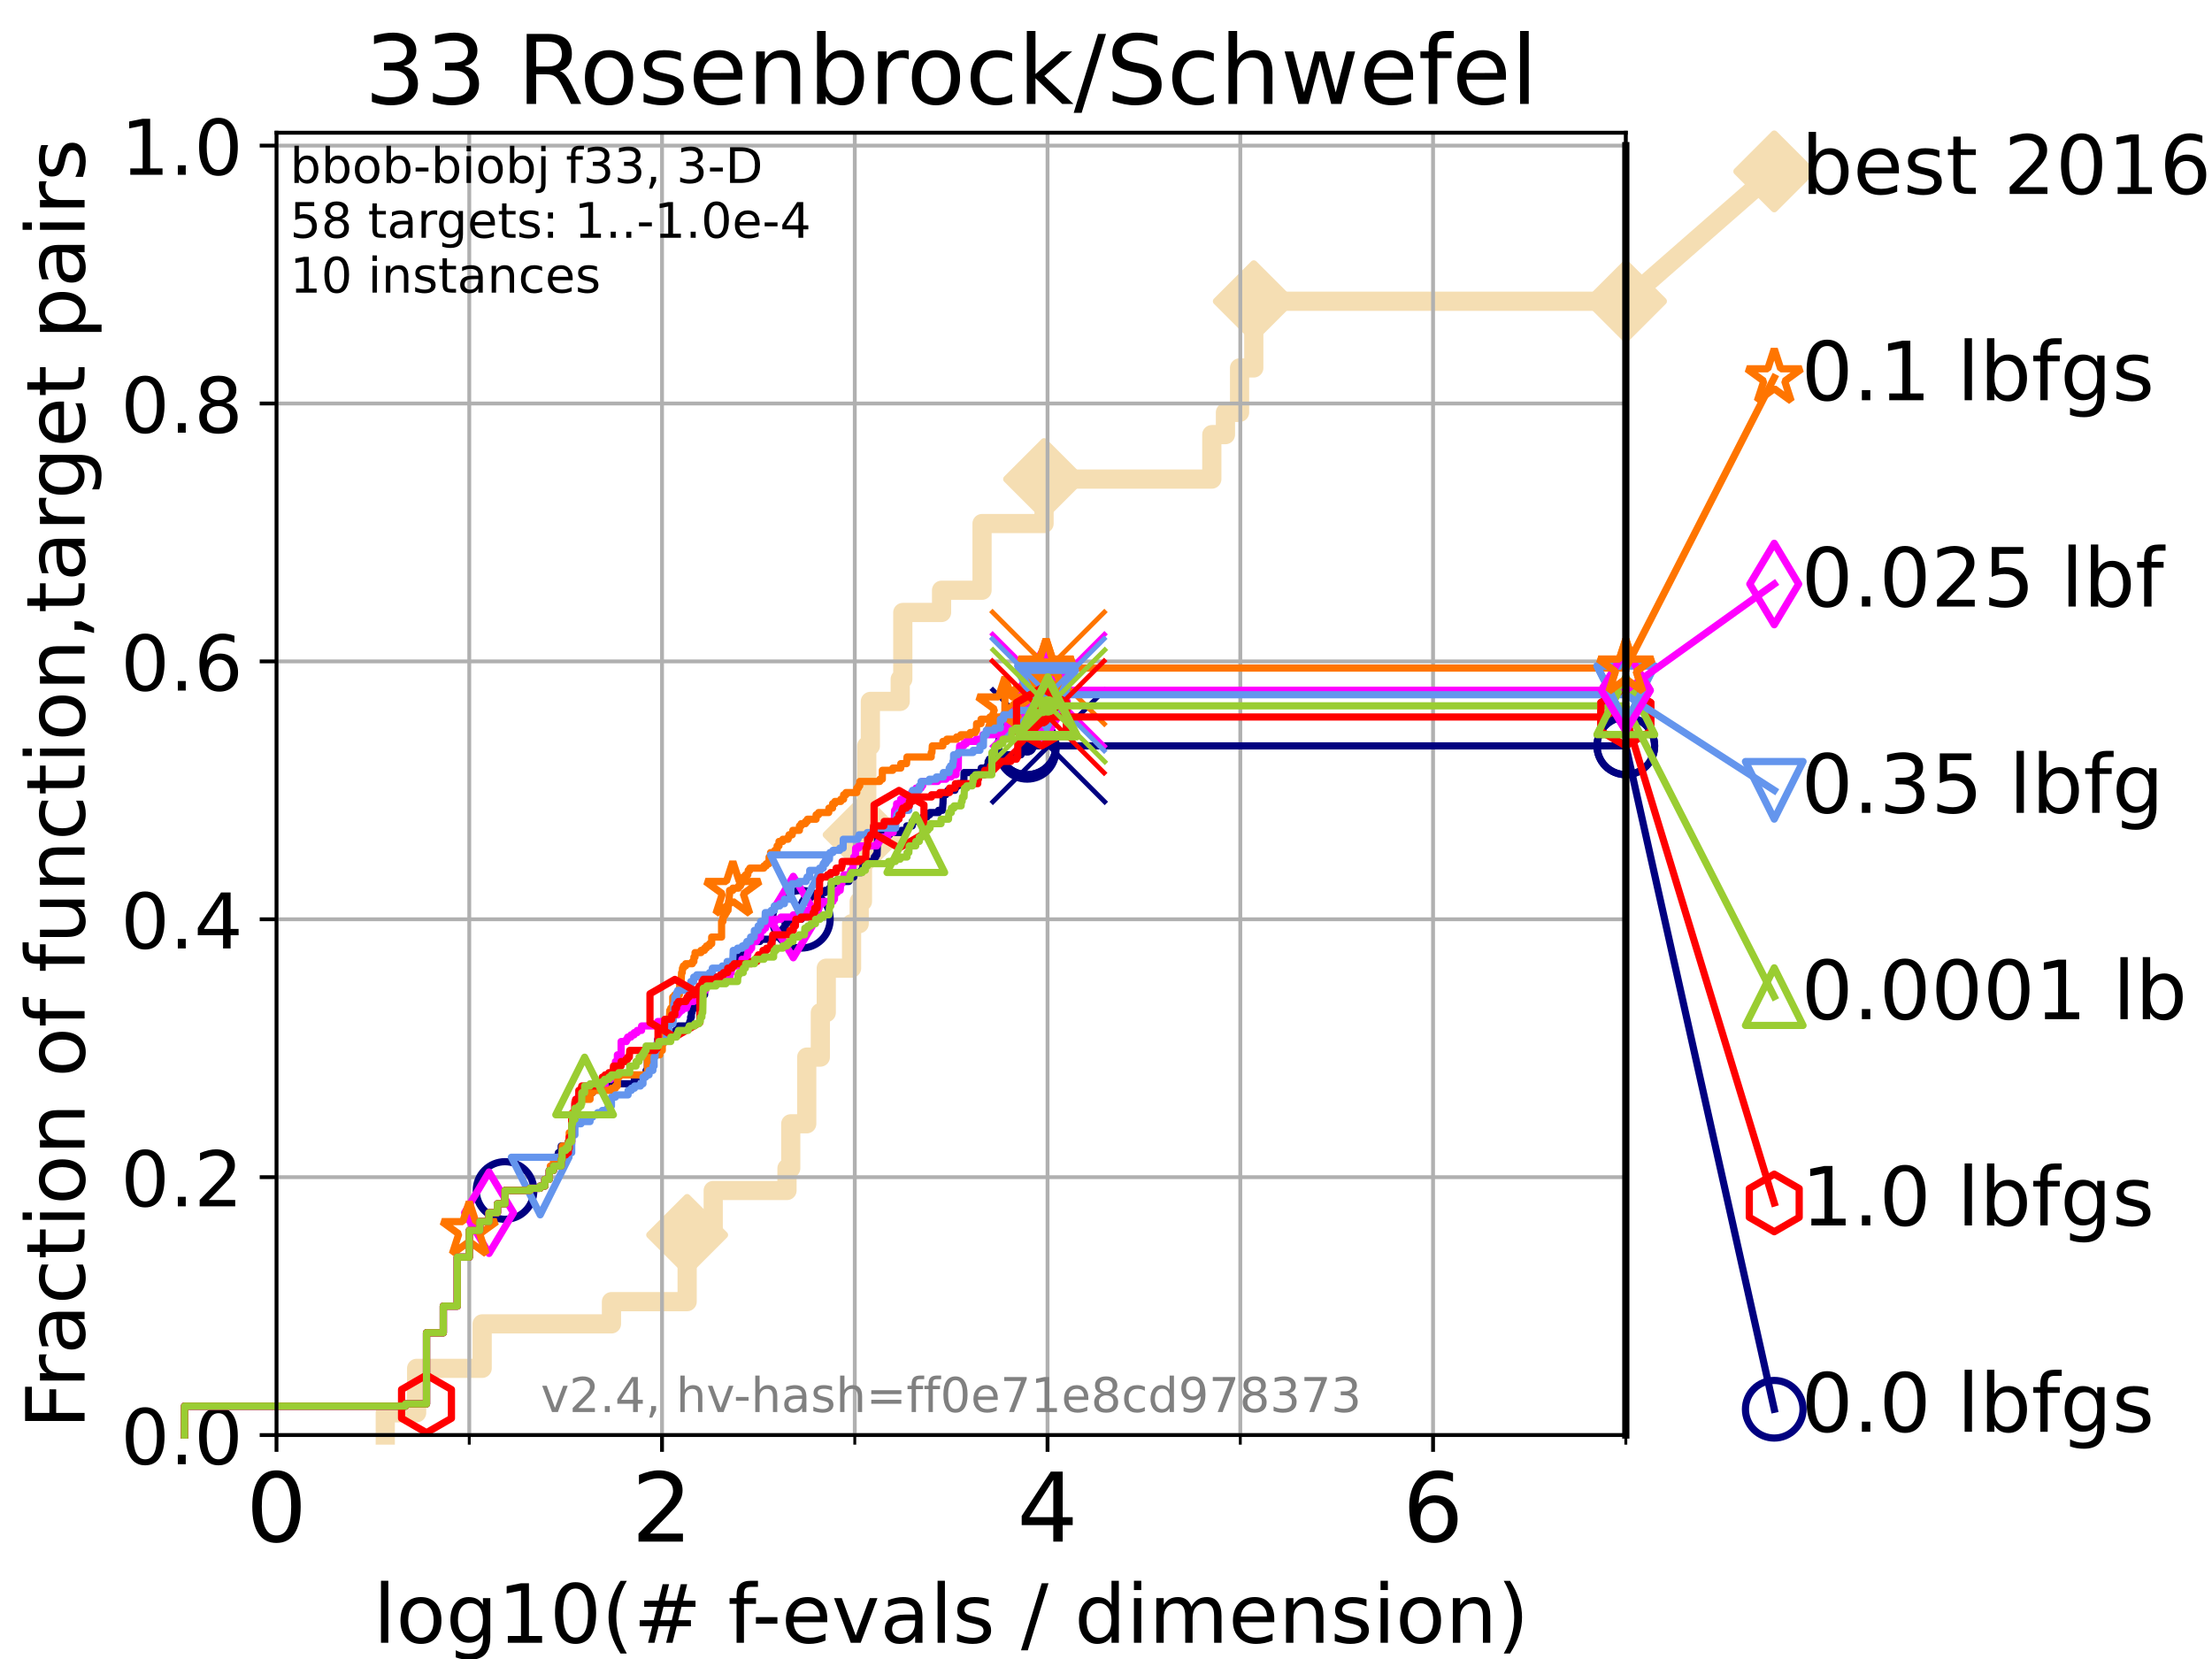 <?xml version="1.0" encoding="utf-8" standalone="no"?>
<!DOCTYPE svg PUBLIC "-//W3C//DTD SVG 1.1//EN"
  "http://www.w3.org/Graphics/SVG/1.1/DTD/svg11.dtd">
<!-- Created with matplotlib (https://matplotlib.org/) -->
<svg height="345.6pt" version="1.1" viewBox="0 0 460.8 345.6" width="460.8pt" xmlns="http://www.w3.org/2000/svg" xmlns:xlink="http://www.w3.org/1999/xlink">
 <defs>
  <style type="text/css">*{stroke-linecap:butt;stroke-linejoin:round;}</style>
 </defs>
 <g id="figure_1">
  <g id="patch_1">
   <path d="M 0 345.6 
L 460.8 345.6 
L 460.8 0 
L 0 0 
z
" style="fill:#ffffff;"/>
  </g>
  <g id="axes_1">
   <g id="patch_2">
    <path d="M 57.6 298.944 
L 338.688 298.944 
L 338.688 27.648 
L 57.6 27.648 
z
" style="fill:#ffffff;"/>
   </g>
   <g id="line2d_1">
    <path d="M 80.259 298.944 
L 80.259 294.313 
L 86.793 294.313 
L 86.793 285.05 
L 100.444 285.05 
L 100.444 275.788 
L 127.379 275.788 
L 127.379 271.157 
L 143.144 271.157 
L 143.144 257.263 
L 148.576 257.263 
L 148.576 248.001 
L 163.946 248.001 
L 163.946 243.37 
L 164.725 243.37 
L 164.725 234.107 
L 168.058 234.107 
L 168.058 220.214 
L 170.89 220.214 
L 170.89 210.951 
L 172.126 210.951 
L 172.126 201.689 
L 177.397 201.689 
L 177.397 192.426 
L 178.983 192.426 
L 178.983 187.795 
L 179.665 187.795 
L 179.665 173.901 
L 179.907 173.901 
L 179.907 169.27 
L 180.564 169.27 
L 180.564 155.377 
L 181.314 155.377 
L 181.314 146.114 
L 187.531 146.114 
L 187.531 141.483 
L 188.07 141.483 
L 188.07 127.589 
L 196.146 127.589 
L 196.146 122.958 
L 204.577 122.958 
L 204.577 109.065 
L 217.496 109.065 
L 217.496 99.802 
L 252.443 99.802 
L 252.443 90.54 
L 255.283 90.54 
L 255.283 85.909 
L 258.224 85.909 
L 258.224 76.646 
L 261.188 76.646 
L 261.188 62.753 
L 338.688 62.753 
" style="fill:none;stroke:#f5deb3;stroke-linecap:square;stroke-width:4;"/>
   </g>
   <g id="line2d_2">
    <defs>
     <path d="M 0 7.778 
L 7.778 0 
L 0 -7.778 
L -7.778 0 
z
" id="m1e0686c8cd" style="stroke:#f5deb3;stroke-linejoin:miter;stroke-width:1.5;"/>
    </defs>
    <g>
     <use style="fill:#f5deb3;stroke:#f5deb3;stroke-linejoin:miter;stroke-width:1.5;" x="143.144" xlink:href="#m1e0686c8cd" y="257.263"/>
     <use style="fill:#f5deb3;stroke:#f5deb3;stroke-linejoin:miter;stroke-width:1.5;" x="179.907" xlink:href="#m1e0686c8cd" y="173.901"/>
     <use style="fill:#f5deb3;stroke:#f5deb3;stroke-linejoin:miter;stroke-width:1.5;" x="217.496" xlink:href="#m1e0686c8cd" y="99.802"/>
     <use style="fill:#f5deb3;stroke:#f5deb3;stroke-linejoin:miter;stroke-width:1.5;" x="261.188" xlink:href="#m1e0686c8cd" y="62.753"/>
     <use style="fill:#f5deb3;stroke:#f5deb3;stroke-linejoin:miter;stroke-width:1.5;" x="338.688" xlink:href="#m1e0686c8cd" y="62.753"/>
    </g>
   </g>
   <g id="line2d_3">
    <path style="fill:none;stroke:#f5deb3;stroke-linecap:square;stroke-width:4;"/>
    <g/>
   </g>
   <g id="line2d_4">
    <path d="M 338.688 62.753 
L 369.608 35.706 
" style="fill:none;stroke:#f5deb3;stroke-linecap:square;stroke-width:4;"/>
    <g>
     <use style="fill:#f5deb3;stroke:#f5deb3;stroke-linejoin:miter;stroke-width:1.5;" x="338.688" xlink:href="#m1e0686c8cd" y="62.753"/>
     <use style="fill:#f5deb3;stroke:#f5deb3;stroke-linejoin:miter;stroke-width:1.5;" x="369.608" xlink:href="#m1e0686c8cd" y="35.706"/>
    </g>
   </g>
   <g id="matplotlib.axis_1">
    <g id="xtick_1">
     <g id="line2d_5">
      <path clip-path="url(#pbc2140a2b9)" d="M 57.6 298.944 
L 57.6 27.648 
" style="fill:none;stroke:#b0b0b0;stroke-linecap:square;stroke-width:0.8;"/>
     </g>
     <g id="line2d_6">
      <defs>
       <path d="M 0 0 
L 0 3.5 
" id="mde849541ae" style="stroke:#000000;stroke-width:0.8;"/>
      </defs>
      <g>
       <use style="stroke:#000000;stroke-width:0.8;" x="57.6" xlink:href="#mde849541ae" y="298.944"/>
      </g>
     </g>
     <g id="text_1">
      <!-- 0 -->
      <g transform="translate(51.237 321.141)scale(0.2 -0.2)">
       <defs>
        <path d="M 31.781 66.406 
Q 24.172 66.406 20.328 58.906 
Q 16.5 51.422 16.5 36.375 
Q 16.5 21.391 20.328 13.891 
Q 24.172 6.391 31.781 6.391 
Q 39.453 6.391 43.281 13.891 
Q 47.125 21.391 47.125 36.375 
Q 47.125 51.422 43.281 58.906 
Q 39.453 66.406 31.781 66.406 
z
M 31.781 74.219 
Q 44.047 74.219 50.516 64.516 
Q 56.984 54.828 56.984 36.375 
Q 56.984 17.969 50.516 8.266 
Q 44.047 -1.422 31.781 -1.422 
Q 19.531 -1.422 13.062 8.266 
Q 6.594 17.969 6.594 36.375 
Q 6.594 54.828 13.062 64.516 
Q 19.531 74.219 31.781 74.219 
z
" id="DejaVuSans-48"/>
       </defs>
       <use xlink:href="#DejaVuSans-48"/>
      </g>
     </g>
    </g>
    <g id="xtick_2">
     <g id="line2d_7">
      <path clip-path="url(#pbc2140a2b9)" d="M 137.911 298.944 
L 137.911 27.648 
" style="fill:none;stroke:#b0b0b0;stroke-linecap:square;stroke-width:0.8;"/>
     </g>
     <g id="line2d_8">
      <g>
       <use style="stroke:#000000;stroke-width:0.8;" x="137.911" xlink:href="#mde849541ae" y="298.944"/>
      </g>
     </g>
     <g id="text_2">
      <!-- 2 -->
      <g transform="translate(131.548 321.141)scale(0.2 -0.2)">
       <defs>
        <path d="M 19.188 8.297 
L 53.609 8.297 
L 53.609 0 
L 7.328 0 
L 7.328 8.297 
Q 12.938 14.109 22.625 23.891 
Q 32.328 33.688 34.812 36.531 
Q 39.547 41.844 41.422 45.531 
Q 43.312 49.219 43.312 52.781 
Q 43.312 58.594 39.234 62.25 
Q 35.156 65.922 28.609 65.922 
Q 23.969 65.922 18.812 64.312 
Q 13.672 62.703 7.812 59.422 
L 7.812 69.391 
Q 13.766 71.781 18.938 73 
Q 24.125 74.219 28.422 74.219 
Q 39.75 74.219 46.484 68.547 
Q 53.219 62.891 53.219 53.422 
Q 53.219 48.922 51.531 44.891 
Q 49.859 40.875 45.406 35.406 
Q 44.188 33.984 37.641 27.219 
Q 31.109 20.453 19.188 8.297 
z
" id="DejaVuSans-50"/>
       </defs>
       <use xlink:href="#DejaVuSans-50"/>
      </g>
     </g>
    </g>
    <g id="xtick_3">
     <g id="line2d_9">
      <path clip-path="url(#pbc2140a2b9)" d="M 218.222 298.944 
L 218.222 27.648 
" style="fill:none;stroke:#b0b0b0;stroke-linecap:square;stroke-width:0.8;"/>
     </g>
     <g id="line2d_10">
      <g>
       <use style="stroke:#000000;stroke-width:0.8;" x="218.222" xlink:href="#mde849541ae" y="298.944"/>
      </g>
     </g>
     <g id="text_3">
      <!-- 4 -->
      <g transform="translate(211.859 321.141)scale(0.2 -0.2)">
       <defs>
        <path d="M 37.797 64.312 
L 12.891 25.391 
L 37.797 25.391 
z
M 35.203 72.906 
L 47.609 72.906 
L 47.609 25.391 
L 58.016 25.391 
L 58.016 17.188 
L 47.609 17.188 
L 47.609 0 
L 37.797 0 
L 37.797 17.188 
L 4.891 17.188 
L 4.891 26.703 
z
" id="DejaVuSans-52"/>
       </defs>
       <use xlink:href="#DejaVuSans-52"/>
      </g>
     </g>
    </g>
    <g id="xtick_4">
     <g id="line2d_11">
      <path clip-path="url(#pbc2140a2b9)" d="M 298.533 298.944 
L 298.533 27.648 
" style="fill:none;stroke:#b0b0b0;stroke-linecap:square;stroke-width:0.8;"/>
     </g>
     <g id="line2d_12">
      <g>
       <use style="stroke:#000000;stroke-width:0.8;" x="298.533" xlink:href="#mde849541ae" y="298.944"/>
      </g>
     </g>
     <g id="text_4">
      <!-- 6 -->
      <g transform="translate(292.17 321.141)scale(0.2 -0.2)">
       <defs>
        <path d="M 33.016 40.375 
Q 26.375 40.375 22.484 35.828 
Q 18.609 31.297 18.609 23.391 
Q 18.609 15.531 22.484 10.953 
Q 26.375 6.391 33.016 6.391 
Q 39.656 6.391 43.531 10.953 
Q 47.406 15.531 47.406 23.391 
Q 47.406 31.297 43.531 35.828 
Q 39.656 40.375 33.016 40.375 
z
M 52.594 71.297 
L 52.594 62.312 
Q 48.875 64.062 45.094 64.984 
Q 41.312 65.922 37.594 65.922 
Q 27.828 65.922 22.672 59.328 
Q 17.531 52.734 16.797 39.406 
Q 19.672 43.656 24.016 45.922 
Q 28.375 48.188 33.594 48.188 
Q 44.578 48.188 50.953 41.516 
Q 57.328 34.859 57.328 23.391 
Q 57.328 12.156 50.688 5.359 
Q 44.047 -1.422 33.016 -1.422 
Q 20.359 -1.422 13.672 8.266 
Q 6.984 17.969 6.984 36.375 
Q 6.984 53.656 15.188 63.938 
Q 23.391 74.219 37.203 74.219 
Q 40.922 74.219 44.703 73.484 
Q 48.484 72.75 52.594 71.297 
z
" id="DejaVuSans-54"/>
       </defs>
       <use xlink:href="#DejaVuSans-54"/>
      </g>
     </g>
    </g>
    <g id="xtick_5">
     <g id="line2d_13">
      <path clip-path="url(#pbc2140a2b9)" d="M 97.755 298.944 
L 97.755 27.648 
" style="fill:none;stroke:#b0b0b0;stroke-linecap:square;stroke-width:0.8;"/>
     </g>
     <g id="line2d_14">
      <defs>
       <path d="M 0 0 
L 0 2 
" id="mfe111c0fc2" style="stroke:#000000;stroke-width:0.6;"/>
      </defs>
      <g>
       <use style="stroke:#000000;stroke-width:0.6;" x="97.755" xlink:href="#mfe111c0fc2" y="298.944"/>
      </g>
     </g>
    </g>
    <g id="xtick_6">
     <g id="line2d_15">
      <path clip-path="url(#pbc2140a2b9)" d="M 178.066 298.944 
L 178.066 27.648 
" style="fill:none;stroke:#b0b0b0;stroke-linecap:square;stroke-width:0.8;"/>
     </g>
     <g id="line2d_16">
      <g>
       <use style="stroke:#000000;stroke-width:0.6;" x="178.066" xlink:href="#mfe111c0fc2" y="298.944"/>
      </g>
     </g>
    </g>
    <g id="xtick_7">
     <g id="line2d_17">
      <path clip-path="url(#pbc2140a2b9)" d="M 258.377 298.944 
L 258.377 27.648 
" style="fill:none;stroke:#b0b0b0;stroke-linecap:square;stroke-width:0.8;"/>
     </g>
     <g id="line2d_18">
      <g>
       <use style="stroke:#000000;stroke-width:0.6;" x="258.377" xlink:href="#mfe111c0fc2" y="298.944"/>
      </g>
     </g>
    </g>
    <g id="xtick_8">
     <g id="line2d_19">
      <path clip-path="url(#pbc2140a2b9)" d="M 338.688 298.944 
L 338.688 27.648 
" style="fill:none;stroke:#b0b0b0;stroke-linecap:square;stroke-width:0.8;"/>
     </g>
     <g id="line2d_20">
      <g>
       <use style="stroke:#000000;stroke-width:0.6;" x="338.688" xlink:href="#mfe111c0fc2" y="298.944"/>
      </g>
     </g>
    </g>
    <g id="text_5">
     <!-- log10(# f-evals / dimension) -->
     <g transform="translate(77.764 342.218)scale(0.17 -0.17)">
      <defs>
       <path d="M 9.422 75.984 
L 18.406 75.984 
L 18.406 0 
L 9.422 0 
z
" id="DejaVuSans-108"/>
       <path d="M 30.609 48.391 
Q 23.391 48.391 19.188 42.75 
Q 14.984 37.109 14.984 27.297 
Q 14.984 17.484 19.156 11.844 
Q 23.344 6.203 30.609 6.203 
Q 37.797 6.203 41.984 11.859 
Q 46.188 17.531 46.188 27.297 
Q 46.188 37.016 41.984 42.703 
Q 37.797 48.391 30.609 48.391 
z
M 30.609 56 
Q 42.328 56 49.016 48.375 
Q 55.719 40.766 55.719 27.297 
Q 55.719 13.875 49.016 6.219 
Q 42.328 -1.422 30.609 -1.422 
Q 18.844 -1.422 12.172 6.219 
Q 5.516 13.875 5.516 27.297 
Q 5.516 40.766 12.172 48.375 
Q 18.844 56 30.609 56 
z
" id="DejaVuSans-111"/>
       <path d="M 45.406 27.984 
Q 45.406 37.75 41.375 43.109 
Q 37.359 48.484 30.078 48.484 
Q 22.859 48.484 18.828 43.109 
Q 14.797 37.75 14.797 27.984 
Q 14.797 18.266 18.828 12.891 
Q 22.859 7.516 30.078 7.516 
Q 37.359 7.516 41.375 12.891 
Q 45.406 18.266 45.406 27.984 
z
M 54.391 6.781 
Q 54.391 -7.172 48.188 -13.984 
Q 42 -20.797 29.203 -20.797 
Q 24.469 -20.797 20.266 -20.094 
Q 16.062 -19.391 12.109 -17.922 
L 12.109 -9.188 
Q 16.062 -11.328 19.922 -12.344 
Q 23.781 -13.375 27.781 -13.375 
Q 36.625 -13.375 41.016 -8.766 
Q 45.406 -4.156 45.406 5.172 
L 45.406 9.625 
Q 42.625 4.781 38.281 2.391 
Q 33.938 0 27.875 0 
Q 17.828 0 11.672 7.656 
Q 5.516 15.328 5.516 27.984 
Q 5.516 40.672 11.672 48.328 
Q 17.828 56 27.875 56 
Q 33.938 56 38.281 53.609 
Q 42.625 51.219 45.406 46.391 
L 45.406 54.688 
L 54.391 54.688 
z
" id="DejaVuSans-103"/>
       <path d="M 12.406 8.297 
L 28.516 8.297 
L 28.516 63.922 
L 10.984 60.406 
L 10.984 69.391 
L 28.422 72.906 
L 38.281 72.906 
L 38.281 8.297 
L 54.391 8.297 
L 54.391 0 
L 12.406 0 
z
" id="DejaVuSans-49"/>
       <path d="M 31 75.875 
Q 24.469 64.656 21.281 53.656 
Q 18.109 42.672 18.109 31.391 
Q 18.109 20.125 21.312 9.062 
Q 24.516 -2 31 -13.188 
L 23.188 -13.188 
Q 15.875 -1.703 12.234 9.375 
Q 8.594 20.453 8.594 31.391 
Q 8.594 42.281 12.203 53.312 
Q 15.828 64.359 23.188 75.875 
z
" id="DejaVuSans-40"/>
       <path d="M 51.125 44 
L 36.922 44 
L 32.812 27.688 
L 47.125 27.688 
z
M 43.797 71.781 
L 38.719 51.516 
L 52.984 51.516 
L 58.109 71.781 
L 65.922 71.781 
L 60.891 51.516 
L 76.125 51.516 
L 76.125 44 
L 58.984 44 
L 54.984 27.688 
L 70.516 27.688 
L 70.516 20.219 
L 53.078 20.219 
L 48 0 
L 40.188 0 
L 45.219 20.219 
L 30.906 20.219 
L 25.875 0 
L 18.016 0 
L 23.094 20.219 
L 7.719 20.219 
L 7.719 27.688 
L 24.906 27.688 
L 29 44 
L 13.281 44 
L 13.281 51.516 
L 30.906 51.516 
L 35.891 71.781 
z
" id="DejaVuSans-35"/>
       <path id="DejaVuSans-32"/>
       <path d="M 37.109 75.984 
L 37.109 68.5 
L 28.516 68.5 
Q 23.688 68.5 21.797 66.547 
Q 19.922 64.594 19.922 59.516 
L 19.922 54.688 
L 34.719 54.688 
L 34.719 47.703 
L 19.922 47.703 
L 19.922 0 
L 10.891 0 
L 10.891 47.703 
L 2.297 47.703 
L 2.297 54.688 
L 10.891 54.688 
L 10.891 58.5 
Q 10.891 67.625 15.141 71.797 
Q 19.391 75.984 28.609 75.984 
z
" id="DejaVuSans-102"/>
       <path d="M 4.891 31.391 
L 31.203 31.391 
L 31.203 23.391 
L 4.891 23.391 
z
" id="DejaVuSans-45"/>
       <path d="M 56.203 29.594 
L 56.203 25.203 
L 14.891 25.203 
Q 15.484 15.922 20.484 11.062 
Q 25.484 6.203 34.422 6.203 
Q 39.594 6.203 44.453 7.469 
Q 49.312 8.734 54.109 11.281 
L 54.109 2.781 
Q 49.266 0.734 44.188 -0.344 
Q 39.109 -1.422 33.891 -1.422 
Q 20.797 -1.422 13.156 6.188 
Q 5.516 13.812 5.516 26.812 
Q 5.516 40.234 12.766 48.109 
Q 20.016 56 32.328 56 
Q 43.359 56 49.781 48.891 
Q 56.203 41.797 56.203 29.594 
z
M 47.219 32.234 
Q 47.125 39.594 43.094 43.984 
Q 39.062 48.391 32.422 48.391 
Q 24.906 48.391 20.391 44.141 
Q 15.875 39.891 15.188 32.172 
z
" id="DejaVuSans-101"/>
       <path d="M 2.984 54.688 
L 12.5 54.688 
L 29.594 8.797 
L 46.688 54.688 
L 56.203 54.688 
L 35.688 0 
L 23.484 0 
z
" id="DejaVuSans-118"/>
       <path d="M 34.281 27.484 
Q 23.391 27.484 19.188 25 
Q 14.984 22.516 14.984 16.5 
Q 14.984 11.719 18.141 8.906 
Q 21.297 6.109 26.703 6.109 
Q 34.188 6.109 38.703 11.406 
Q 43.219 16.703 43.219 25.484 
L 43.219 27.484 
z
M 52.203 31.203 
L 52.203 0 
L 43.219 0 
L 43.219 8.297 
Q 40.141 3.328 35.547 0.953 
Q 30.953 -1.422 24.312 -1.422 
Q 15.922 -1.422 10.953 3.297 
Q 6 8.016 6 15.922 
Q 6 25.141 12.172 29.828 
Q 18.359 34.516 30.609 34.516 
L 43.219 34.516 
L 43.219 35.406 
Q 43.219 41.609 39.141 45 
Q 35.062 48.391 27.688 48.391 
Q 23 48.391 18.547 47.266 
Q 14.109 46.141 10.016 43.891 
L 10.016 52.203 
Q 14.938 54.109 19.578 55.047 
Q 24.219 56 28.609 56 
Q 40.484 56 46.344 49.844 
Q 52.203 43.703 52.203 31.203 
z
" id="DejaVuSans-97"/>
       <path d="M 44.281 53.078 
L 44.281 44.578 
Q 40.484 46.531 36.375 47.5 
Q 32.281 48.484 27.875 48.484 
Q 21.188 48.484 17.844 46.438 
Q 14.5 44.391 14.5 40.281 
Q 14.5 37.156 16.891 35.375 
Q 19.281 33.594 26.516 31.984 
L 29.594 31.297 
Q 39.156 29.25 43.188 25.516 
Q 47.219 21.781 47.219 15.094 
Q 47.219 7.469 41.188 3.016 
Q 35.156 -1.422 24.609 -1.422 
Q 20.219 -1.422 15.453 -0.562 
Q 10.688 0.297 5.422 2 
L 5.422 11.281 
Q 10.406 8.688 15.234 7.391 
Q 20.062 6.109 24.812 6.109 
Q 31.156 6.109 34.562 8.281 
Q 37.984 10.453 37.984 14.406 
Q 37.984 18.062 35.516 20.016 
Q 33.062 21.969 24.703 23.781 
L 21.578 24.516 
Q 13.234 26.266 9.516 29.906 
Q 5.812 33.547 5.812 39.891 
Q 5.812 47.609 11.281 51.797 
Q 16.75 56 26.812 56 
Q 31.781 56 36.172 55.266 
Q 40.578 54.547 44.281 53.078 
z
" id="DejaVuSans-115"/>
       <path d="M 25.391 72.906 
L 33.688 72.906 
L 8.297 -9.281 
L 0 -9.281 
z
" id="DejaVuSans-47"/>
       <path d="M 45.406 46.391 
L 45.406 75.984 
L 54.391 75.984 
L 54.391 0 
L 45.406 0 
L 45.406 8.203 
Q 42.578 3.328 38.25 0.953 
Q 33.938 -1.422 27.875 -1.422 
Q 17.969 -1.422 11.734 6.484 
Q 5.516 14.406 5.516 27.297 
Q 5.516 40.188 11.734 48.094 
Q 17.969 56 27.875 56 
Q 33.938 56 38.25 53.625 
Q 42.578 51.266 45.406 46.391 
z
M 14.797 27.297 
Q 14.797 17.391 18.875 11.75 
Q 22.953 6.109 30.078 6.109 
Q 37.203 6.109 41.297 11.75 
Q 45.406 17.391 45.406 27.297 
Q 45.406 37.203 41.297 42.844 
Q 37.203 48.484 30.078 48.484 
Q 22.953 48.484 18.875 42.844 
Q 14.797 37.203 14.797 27.297 
z
" id="DejaVuSans-100"/>
       <path d="M 9.422 54.688 
L 18.406 54.688 
L 18.406 0 
L 9.422 0 
z
M 9.422 75.984 
L 18.406 75.984 
L 18.406 64.594 
L 9.422 64.594 
z
" id="DejaVuSans-105"/>
       <path d="M 52 44.188 
Q 55.375 50.25 60.062 53.125 
Q 64.75 56 71.094 56 
Q 79.641 56 84.281 50.016 
Q 88.922 44.047 88.922 33.016 
L 88.922 0 
L 79.891 0 
L 79.891 32.719 
Q 79.891 40.578 77.094 44.375 
Q 74.312 48.188 68.609 48.188 
Q 61.625 48.188 57.562 43.547 
Q 53.516 38.922 53.516 30.906 
L 53.516 0 
L 44.484 0 
L 44.484 32.719 
Q 44.484 40.625 41.703 44.406 
Q 38.922 48.188 33.109 48.188 
Q 26.219 48.188 22.156 43.531 
Q 18.109 38.875 18.109 30.906 
L 18.109 0 
L 9.078 0 
L 9.078 54.688 
L 18.109 54.688 
L 18.109 46.188 
Q 21.188 51.219 25.484 53.609 
Q 29.781 56 35.688 56 
Q 41.656 56 45.828 52.969 
Q 50 49.953 52 44.188 
z
" id="DejaVuSans-109"/>
       <path d="M 54.891 33.016 
L 54.891 0 
L 45.906 0 
L 45.906 32.719 
Q 45.906 40.484 42.875 44.328 
Q 39.844 48.188 33.797 48.188 
Q 26.516 48.188 22.312 43.547 
Q 18.109 38.922 18.109 30.906 
L 18.109 0 
L 9.078 0 
L 9.078 54.688 
L 18.109 54.688 
L 18.109 46.188 
Q 21.344 51.125 25.703 53.562 
Q 30.078 56 35.797 56 
Q 45.219 56 50.047 50.172 
Q 54.891 44.344 54.891 33.016 
z
" id="DejaVuSans-110"/>
       <path d="M 8.016 75.875 
L 15.828 75.875 
Q 23.141 64.359 26.781 53.312 
Q 30.422 42.281 30.422 31.391 
Q 30.422 20.453 26.781 9.375 
Q 23.141 -1.703 15.828 -13.188 
L 8.016 -13.188 
Q 14.5 -2 17.703 9.062 
Q 20.906 20.125 20.906 31.391 
Q 20.906 42.672 17.703 53.656 
Q 14.5 64.656 8.016 75.875 
z
" id="DejaVuSans-41"/>
      </defs>
      <use xlink:href="#DejaVuSans-108"/>
      <use x="27.783" xlink:href="#DejaVuSans-111"/>
      <use x="88.965" xlink:href="#DejaVuSans-103"/>
      <use x="152.441" xlink:href="#DejaVuSans-49"/>
      <use x="216.064" xlink:href="#DejaVuSans-48"/>
      <use x="279.688" xlink:href="#DejaVuSans-40"/>
      <use x="318.701" xlink:href="#DejaVuSans-35"/>
      <use x="402.49" xlink:href="#DejaVuSans-32"/>
      <use x="434.277" xlink:href="#DejaVuSans-102"/>
      <use x="463.982" xlink:href="#DejaVuSans-45"/>
      <use x="500.066" xlink:href="#DejaVuSans-101"/>
      <use x="561.59" xlink:href="#DejaVuSans-118"/>
      <use x="620.77" xlink:href="#DejaVuSans-97"/>
      <use x="682.049" xlink:href="#DejaVuSans-108"/>
      <use x="709.832" xlink:href="#DejaVuSans-115"/>
      <use x="761.932" xlink:href="#DejaVuSans-32"/>
      <use x="793.719" xlink:href="#DejaVuSans-47"/>
      <use x="827.41" xlink:href="#DejaVuSans-32"/>
      <use x="859.197" xlink:href="#DejaVuSans-100"/>
      <use x="922.674" xlink:href="#DejaVuSans-105"/>
      <use x="950.457" xlink:href="#DejaVuSans-109"/>
      <use x="1047.869" xlink:href="#DejaVuSans-101"/>
      <use x="1109.393" xlink:href="#DejaVuSans-110"/>
      <use x="1172.771" xlink:href="#DejaVuSans-115"/>
      <use x="1224.871" xlink:href="#DejaVuSans-105"/>
      <use x="1252.654" xlink:href="#DejaVuSans-111"/>
      <use x="1313.836" xlink:href="#DejaVuSans-110"/>
      <use x="1377.215" xlink:href="#DejaVuSans-41"/>
     </g>
    </g>
   </g>
   <g id="matplotlib.axis_2">
    <g id="ytick_1">
     <g id="line2d_21">
      <path clip-path="url(#pbc2140a2b9)" d="M 57.6 298.944 
L 338.688 298.944 
" style="fill:none;stroke:#b0b0b0;stroke-linecap:square;stroke-width:0.8;"/>
     </g>
     <g id="line2d_22">
      <defs>
       <path d="M 0 0 
L -3.5 0 
" id="m61fe84262a" style="stroke:#000000;stroke-width:0.8;"/>
      </defs>
      <g>
       <use style="stroke:#000000;stroke-width:0.8;" x="57.6" xlink:href="#m61fe84262a" y="298.944"/>
      </g>
     </g>
     <g id="text_6">
      <!-- 0.0 -->
      <g transform="translate(25.155 305.023)scale(0.16 -0.16)">
       <defs>
        <path d="M 10.688 12.406 
L 21 12.406 
L 21 0 
L 10.688 0 
z
" id="DejaVuSans-46"/>
       </defs>
       <use xlink:href="#DejaVuSans-48"/>
       <use x="63.623" xlink:href="#DejaVuSans-46"/>
       <use x="95.41" xlink:href="#DejaVuSans-48"/>
      </g>
     </g>
    </g>
    <g id="ytick_2">
     <g id="line2d_23">
      <path clip-path="url(#pbc2140a2b9)" d="M 57.6 245.222 
L 338.688 245.222 
" style="fill:none;stroke:#b0b0b0;stroke-linecap:square;stroke-width:0.8;"/>
     </g>
     <g id="line2d_24">
      <g>
       <use style="stroke:#000000;stroke-width:0.8;" x="57.6" xlink:href="#m61fe84262a" y="245.222"/>
      </g>
     </g>
     <g id="text_7">
      <!-- 0.2 -->
      <g transform="translate(25.155 251.301)scale(0.16 -0.16)">
       <use xlink:href="#DejaVuSans-48"/>
       <use x="63.623" xlink:href="#DejaVuSans-46"/>
       <use x="95.41" xlink:href="#DejaVuSans-50"/>
      </g>
     </g>
    </g>
    <g id="ytick_3">
     <g id="line2d_25">
      <path clip-path="url(#pbc2140a2b9)" d="M 57.6 191.5 
L 338.688 191.5 
" style="fill:none;stroke:#b0b0b0;stroke-linecap:square;stroke-width:0.8;"/>
     </g>
     <g id="line2d_26">
      <g>
       <use style="stroke:#000000;stroke-width:0.8;" x="57.6" xlink:href="#m61fe84262a" y="191.5"/>
      </g>
     </g>
     <g id="text_8">
      <!-- 0.4 -->
      <g transform="translate(25.155 197.579)scale(0.16 -0.16)">
       <use xlink:href="#DejaVuSans-48"/>
       <use x="63.623" xlink:href="#DejaVuSans-46"/>
       <use x="95.41" xlink:href="#DejaVuSans-52"/>
      </g>
     </g>
    </g>
    <g id="ytick_4">
     <g id="line2d_27">
      <path clip-path="url(#pbc2140a2b9)" d="M 57.6 137.778 
L 338.688 137.778 
" style="fill:none;stroke:#b0b0b0;stroke-linecap:square;stroke-width:0.8;"/>
     </g>
     <g id="line2d_28">
      <g>
       <use style="stroke:#000000;stroke-width:0.8;" x="57.6" xlink:href="#m61fe84262a" y="137.778"/>
      </g>
     </g>
     <g id="text_9">
      <!-- 0.6 -->
      <g transform="translate(25.155 143.857)scale(0.16 -0.16)">
       <use xlink:href="#DejaVuSans-48"/>
       <use x="63.623" xlink:href="#DejaVuSans-46"/>
       <use x="95.41" xlink:href="#DejaVuSans-54"/>
      </g>
     </g>
    </g>
    <g id="ytick_5">
     <g id="line2d_29">
      <path clip-path="url(#pbc2140a2b9)" d="M 57.6 84.056 
L 338.688 84.056 
" style="fill:none;stroke:#b0b0b0;stroke-linecap:square;stroke-width:0.8;"/>
     </g>
     <g id="line2d_30">
      <g>
       <use style="stroke:#000000;stroke-width:0.8;" x="57.6" xlink:href="#m61fe84262a" y="84.056"/>
      </g>
     </g>
     <g id="text_10">
      <!-- 0.8 -->
      <g transform="translate(25.155 90.135)scale(0.16 -0.16)">
       <defs>
        <path d="M 31.781 34.625 
Q 24.75 34.625 20.719 30.859 
Q 16.703 27.094 16.703 20.516 
Q 16.703 13.922 20.719 10.156 
Q 24.75 6.391 31.781 6.391 
Q 38.812 6.391 42.859 10.172 
Q 46.922 13.969 46.922 20.516 
Q 46.922 27.094 42.891 30.859 
Q 38.875 34.625 31.781 34.625 
z
M 21.922 38.812 
Q 15.578 40.375 12.031 44.719 
Q 8.5 49.078 8.5 55.328 
Q 8.5 64.062 14.719 69.141 
Q 20.953 74.219 31.781 74.219 
Q 42.672 74.219 48.875 69.141 
Q 55.078 64.062 55.078 55.328 
Q 55.078 49.078 51.531 44.719 
Q 48 40.375 41.703 38.812 
Q 48.828 37.156 52.797 32.312 
Q 56.781 27.484 56.781 20.516 
Q 56.781 9.906 50.312 4.234 
Q 43.844 -1.422 31.781 -1.422 
Q 19.734 -1.422 13.25 4.234 
Q 6.781 9.906 6.781 20.516 
Q 6.781 27.484 10.781 32.312 
Q 14.797 37.156 21.922 38.812 
z
M 18.312 54.391 
Q 18.312 48.734 21.844 45.562 
Q 25.391 42.391 31.781 42.391 
Q 38.141 42.391 41.719 45.562 
Q 45.312 48.734 45.312 54.391 
Q 45.312 60.062 41.719 63.234 
Q 38.141 66.406 31.781 66.406 
Q 25.391 66.406 21.844 63.234 
Q 18.312 60.062 18.312 54.391 
z
" id="DejaVuSans-56"/>
       </defs>
       <use xlink:href="#DejaVuSans-48"/>
       <use x="63.623" xlink:href="#DejaVuSans-46"/>
       <use x="95.41" xlink:href="#DejaVuSans-56"/>
      </g>
     </g>
    </g>
    <g id="ytick_6">
     <g id="line2d_31">
      <path clip-path="url(#pbc2140a2b9)" d="M 57.6 30.334 
L 338.688 30.334 
" style="fill:none;stroke:#b0b0b0;stroke-linecap:square;stroke-width:0.8;"/>
     </g>
     <g id="line2d_32">
      <g>
       <use style="stroke:#000000;stroke-width:0.8;" x="57.6" xlink:href="#m61fe84262a" y="30.334"/>
      </g>
     </g>
     <g id="text_11">
      <!-- 1.0 -->
      <g transform="translate(25.155 36.413)scale(0.16 -0.16)">
       <use xlink:href="#DejaVuSans-49"/>
       <use x="63.623" xlink:href="#DejaVuSans-46"/>
       <use x="95.41" xlink:href="#DejaVuSans-48"/>
      </g>
     </g>
    </g>
    <g id="text_12">
     <!-- Fraction of function,target pairs -->
     <g transform="translate(17.62 297.681)rotate(-90)scale(0.17 -0.17)">
      <defs>
       <path d="M 9.812 72.906 
L 51.703 72.906 
L 51.703 64.594 
L 19.672 64.594 
L 19.672 43.109 
L 48.578 43.109 
L 48.578 34.812 
L 19.672 34.812 
L 19.672 0 
L 9.812 0 
z
" id="DejaVuSans-70"/>
       <path d="M 41.109 46.297 
Q 39.594 47.172 37.812 47.578 
Q 36.031 48 33.891 48 
Q 26.266 48 22.188 43.047 
Q 18.109 38.094 18.109 28.812 
L 18.109 0 
L 9.078 0 
L 9.078 54.688 
L 18.109 54.688 
L 18.109 46.188 
Q 20.953 51.172 25.484 53.578 
Q 30.031 56 36.531 56 
Q 37.453 56 38.578 55.875 
Q 39.703 55.766 41.062 55.516 
z
" id="DejaVuSans-114"/>
       <path d="M 48.781 52.594 
L 48.781 44.188 
Q 44.969 46.297 41.141 47.344 
Q 37.312 48.391 33.406 48.391 
Q 24.656 48.391 19.812 42.844 
Q 14.984 37.312 14.984 27.297 
Q 14.984 17.281 19.812 11.734 
Q 24.656 6.203 33.406 6.203 
Q 37.312 6.203 41.141 7.25 
Q 44.969 8.297 48.781 10.406 
L 48.781 2.094 
Q 45.016 0.344 40.984 -0.531 
Q 36.969 -1.422 32.422 -1.422 
Q 20.062 -1.422 12.781 6.344 
Q 5.516 14.109 5.516 27.297 
Q 5.516 40.672 12.859 48.328 
Q 20.219 56 33.016 56 
Q 37.156 56 41.109 55.141 
Q 45.062 54.297 48.781 52.594 
z
" id="DejaVuSans-99"/>
       <path d="M 18.312 70.219 
L 18.312 54.688 
L 36.812 54.688 
L 36.812 47.703 
L 18.312 47.703 
L 18.312 18.016 
Q 18.312 11.328 20.141 9.422 
Q 21.969 7.516 27.594 7.516 
L 36.812 7.516 
L 36.812 0 
L 27.594 0 
Q 17.188 0 13.234 3.875 
Q 9.281 7.766 9.281 18.016 
L 9.281 47.703 
L 2.688 47.703 
L 2.688 54.688 
L 9.281 54.688 
L 9.281 70.219 
z
" id="DejaVuSans-116"/>
       <path d="M 8.5 21.578 
L 8.5 54.688 
L 17.484 54.688 
L 17.484 21.922 
Q 17.484 14.156 20.5 10.266 
Q 23.531 6.391 29.594 6.391 
Q 36.859 6.391 41.078 11.031 
Q 45.312 15.672 45.312 23.688 
L 45.312 54.688 
L 54.297 54.688 
L 54.297 0 
L 45.312 0 
L 45.312 8.406 
Q 42.047 3.422 37.719 1 
Q 33.406 -1.422 27.688 -1.422 
Q 18.266 -1.422 13.375 4.438 
Q 8.5 10.297 8.5 21.578 
z
M 31.109 56 
z
" id="DejaVuSans-117"/>
       <path d="M 11.719 12.406 
L 22.016 12.406 
L 22.016 4 
L 14.016 -11.625 
L 7.719 -11.625 
L 11.719 4 
z
" id="DejaVuSans-44"/>
       <path d="M 18.109 8.203 
L 18.109 -20.797 
L 9.078 -20.797 
L 9.078 54.688 
L 18.109 54.688 
L 18.109 46.391 
Q 20.953 51.266 25.266 53.625 
Q 29.594 56 35.594 56 
Q 45.562 56 51.781 48.094 
Q 58.016 40.188 58.016 27.297 
Q 58.016 14.406 51.781 6.484 
Q 45.562 -1.422 35.594 -1.422 
Q 29.594 -1.422 25.266 0.953 
Q 20.953 3.328 18.109 8.203 
z
M 48.688 27.297 
Q 48.688 37.203 44.609 42.844 
Q 40.531 48.484 33.406 48.484 
Q 26.266 48.484 22.188 42.844 
Q 18.109 37.203 18.109 27.297 
Q 18.109 17.391 22.188 11.75 
Q 26.266 6.109 33.406 6.109 
Q 40.531 6.109 44.609 11.75 
Q 48.688 17.391 48.688 27.297 
z
" id="DejaVuSans-112"/>
      </defs>
      <use xlink:href="#DejaVuSans-70"/>
      <use x="50.27" xlink:href="#DejaVuSans-114"/>
      <use x="91.383" xlink:href="#DejaVuSans-97"/>
      <use x="152.662" xlink:href="#DejaVuSans-99"/>
      <use x="207.643" xlink:href="#DejaVuSans-116"/>
      <use x="246.852" xlink:href="#DejaVuSans-105"/>
      <use x="274.635" xlink:href="#DejaVuSans-111"/>
      <use x="335.816" xlink:href="#DejaVuSans-110"/>
      <use x="399.195" xlink:href="#DejaVuSans-32"/>
      <use x="430.982" xlink:href="#DejaVuSans-111"/>
      <use x="492.164" xlink:href="#DejaVuSans-102"/>
      <use x="527.369" xlink:href="#DejaVuSans-32"/>
      <use x="559.156" xlink:href="#DejaVuSans-102"/>
      <use x="594.361" xlink:href="#DejaVuSans-117"/>
      <use x="657.74" xlink:href="#DejaVuSans-110"/>
      <use x="721.119" xlink:href="#DejaVuSans-99"/>
      <use x="776.1" xlink:href="#DejaVuSans-116"/>
      <use x="815.309" xlink:href="#DejaVuSans-105"/>
      <use x="843.092" xlink:href="#DejaVuSans-111"/>
      <use x="904.273" xlink:href="#DejaVuSans-110"/>
      <use x="967.652" xlink:href="#DejaVuSans-44"/>
      <use x="999.439" xlink:href="#DejaVuSans-116"/>
      <use x="1038.648" xlink:href="#DejaVuSans-97"/>
      <use x="1099.928" xlink:href="#DejaVuSans-114"/>
      <use x="1139.291" xlink:href="#DejaVuSans-103"/>
      <use x="1202.768" xlink:href="#DejaVuSans-101"/>
      <use x="1264.291" xlink:href="#DejaVuSans-116"/>
      <use x="1303.5" xlink:href="#DejaVuSans-32"/>
      <use x="1335.287" xlink:href="#DejaVuSans-112"/>
      <use x="1398.764" xlink:href="#DejaVuSans-97"/>
      <use x="1460.043" xlink:href="#DejaVuSans-105"/>
      <use x="1487.826" xlink:href="#DejaVuSans-114"/>
      <use x="1528.939" xlink:href="#DejaVuSans-115"/>
     </g>
    </g>
   </g>
   <g id="line2d_33">
    <defs>
     <path d="M 0 1.5 
C 0.398 1.5 0.779 1.342 1.061 1.061 
C 1.342 0.779 1.5 0.398 1.5 0 
C 1.5 -0.398 1.342 -0.779 1.061 -1.061 
C 0.779 -1.342 0.398 -1.5 0 -1.5 
C -0.398 -1.5 -0.779 -1.342 -1.061 -1.061 
C -1.342 -0.779 -1.5 -0.398 -1.5 0 
C -1.5 0.398 -1.342 0.779 -1.061 1.061 
C -0.779 1.342 -0.398 1.5 0 1.5 
z
" id="m29ee4c1e3a" style="stroke:#f5deb3;"/>
    </defs>
    <g>
     <use style="fill:#f5deb3;stroke:#f5deb3;" x="261.188" xlink:href="#m29ee4c1e3a" y="62.753"/>
     <use style="fill:#f5deb3;stroke:#f5deb3;" x="261.188" xlink:href="#m29ee4c1e3a" y="62.753"/>
    </g>
   </g>
   <g id="line2d_34">
    <defs>
     <path d="M 0 1.5 
C 0.398 1.5 0.779 1.342 1.061 1.061 
C 1.342 0.779 1.5 0.398 1.5 0 
C 1.5 -0.398 1.342 -0.779 1.061 -1.061 
C 0.779 -1.342 0.398 -1.5 0 -1.5 
C -0.398 -1.5 -0.779 -1.342 -1.061 -1.061 
C -1.342 -0.779 -1.5 -0.398 -1.5 0 
C -1.5 0.398 -1.342 0.779 -1.061 1.061 
C -0.779 1.342 -0.398 1.5 0 1.5 
z
" id="m034459578a" style="stroke:#000080;"/>
    </defs>
    <g>
     <use style="fill:#000080;stroke:#000080;" x="213.971" xlink:href="#m034459578a" y="155.377"/>
     <use style="fill:#000080;stroke:#000080;" x="213.971" xlink:href="#m034459578a" y="155.377"/>
    </g>
   </g>
   <g id="line2d_35">
    <path d="M 38.441 298.944 
L 38.441 292.923 
L 84.464 292.923 
L 84.464 292.46 
L 88.847 292.46 
L 88.847 277.64 
L 92.347 277.64 
L 92.347 272.083 
L 95.26 272.083 
L 95.26 261.894 
L 97.755 261.894 
L 97.755 256.337 
L 99.938 256.337 
L 99.938 254.484 
L 101.878 254.484 
L 101.878 252.632 
L 103.623 252.632 
L 103.623 250.779 
L 105.21 250.779 
L 105.21 248.001 
L 110.415 248.001 
L 110.415 247.538 
L 112.532 247.538 
L 112.532 247.075 
L 113.501 247.075 
L 113.501 245.685 
L 114.419 245.685 
L 114.419 243.833 
L 115.291 243.833 
L 115.291 242.906 
L 115.502 242.906 
L 115.502 241.054 
L 116.323 241.054 
L 116.323 240.128 
L 116.914 240.128 
L 116.914 238.738 
L 118.4 238.738 
L 118.4 237.812 
L 119.097 237.812 
L 119.097 234.107 
L 119.768 234.107 
L 119.768 231.792 
L 119.932 231.792 
L 119.932 229.939 
L 120.572 229.939 
L 120.572 229.013 
L 121.037 229.013 
L 121.037 228.55 
L 121.189 228.55 
L 121.189 227.623 
L 123.461 227.623 
L 123.461 225.771 
L 132.101 225.771 
L 132.182 224.382 
L 134.308 224.382 
L 134.308 223.918 
L 134.591 223.918 
L 134.591 222.992 
L 134.87 222.992 
L 134.87 220.677 
L 136.138 220.677 
L 136.202 219.287 
L 136.645 219.287 
L 136.645 218.824 
L 137.016 218.824 
L 137.016 216.509 
L 137.199 216.509 
L 137.199 216.045 
L 139.731 216.045 
L 139.731 215.119 
L 140.748 215.119 
L 140.748 214.656 
L 141.331 214.656 
L 141.331 213.73 
L 143.528 213.73 
L 143.528 213.267 
L 143.695 213.267 
L 143.695 212.804 
L 143.862 212.804 
L 143.862 211.877 
L 144.026 211.877 
L 144.026 210.951 
L 144.148 210.951 
L 144.148 210.025 
L 144.826 210.025 
L 144.826 209.562 
L 144.943 209.562 
L 144.943 209.099 
L 145.289 209.099 
L 145.289 208.172 
L 145.591 208.172 
L 145.591 207.709 
L 145.851 207.709 
L 145.851 207.246 
L 146.784 207.246 
L 146.819 205.394 
L 146.924 205.394 
L 146.924 204.931 
L 148.45 204.931 
L 148.45 204.004 
L 148.889 204.004 
L 148.889 203.541 
L 150.401 203.541 
L 150.401 201.689 
L 151.766 201.689 
L 151.766 201.226 
L 153.081 201.226 
L 153.081 200.762 
L 153.275 200.762 
L 153.275 199.836 
L 153.75 199.836 
L 153.75 199.373 
L 154.641 199.373 
L 154.641 198.91 
L 155.468 198.91 
L 155.552 197.057 
L 156.032 197.057 
L 156.032 196.594 
L 156.519 196.594 
L 156.519 196.131 
L 158.304 196.131 
L 158.304 195.668 
L 160.977 195.668 
L 160.977 195.205 
L 161.749 195.205 
L 161.853 194.279 
L 162.715 194.279 
L 162.715 193.816 
L 163.144 193.816 
L 163.144 193.353 
L 163.536 193.353 
L 163.536 192.426 
L 163.907 192.426 
L 163.907 191.963 
L 164.461 191.963 
L 164.461 191.5 
L 166.94 191.5 
L 166.94 188.258 
L 167.158 188.258 
L 167.158 187.795 
L 167.46 187.795 
L 167.46 187.332 
L 168.637 187.332 
L 168.637 186.869 
L 169.031 186.869 
L 169.031 186.406 
L 170.365 186.406 
L 170.365 185.943 
L 171.871 185.943 
L 171.871 185.479 
L 172.768 185.479 
L 172.768 185.016 
L 173.134 185.016 
L 173.134 184.09 
L 173.83 184.09 
L 173.83 183.627 
L 176.857 183.627 
L 176.857 182.701 
L 177.873 182.701 
L 177.873 181.775 
L 179.43 181.775 
L 179.43 181.311 
L 179.75 181.311 
L 179.75 180.385 
L 180.377 180.385 
L 180.377 179.922 
L 180.918 179.922 
L 180.918 179.459 
L 182.124 179.459 
L 182.124 178.533 
L 182.453 178.533 
L 182.453 178.07 
L 182.704 178.07 
L 182.811 174.828 
L 183.048 174.828 
L 183.048 174.365 
L 183.313 174.365 
L 183.313 173.901 
L 185.295 173.901 
L 185.295 173.438 
L 187.796 173.438 
L 187.796 172.975 
L 188.907 172.975 
L 188.907 172.049 
L 190.029 172.049 
L 190.029 171.123 
L 192.193 171.123 
L 192.193 170.196 
L 193.127 170.196 
L 193.127 169.733 
L 193.672 169.733 
L 193.672 169.27 
L 195.514 169.27 
L 195.514 168.807 
L 196.325 168.807 
L 196.422 167.418 
L 196.439 167.418 
L 196.495 165.565 
L 197.03 165.565 
L 197.03 165.102 
L 197.458 165.102 
L 197.458 164.639 
L 198.923 164.639 
L 198.923 164.176 
L 199.113 164.176 
L 199.113 163.713 
L 199.624 163.713 
L 199.624 163.25 
L 200.652 163.25 
L 200.652 162.787 
L 200.787 162.787 
L 200.834 160.934 
L 204.401 160.934 
L 204.401 160.008 
L 205.603 160.008 
L 205.603 159.545 
L 205.831 159.545 
L 205.841 158.618 
L 206.074 158.618 
L 206.074 158.155 
L 206.712 158.155 
L 206.712 157.692 
L 207.74 157.692 
L 207.74 157.229 
L 212.709 157.229 
L 212.709 156.303 
L 213.971 156.303 
L 213.971 155.377 
L 338.688 155.377 
L 338.688 155.377 
" style="fill:none;stroke:#000080;stroke-linecap:square;stroke-width:1.5;"/>
   </g>
   <g id="line2d_36">
    <defs>
     <path d="M 0 6 
C 1.591 6 3.117 5.368 4.243 4.243 
C 5.368 3.117 6 1.591 6 0 
C 6 -1.591 5.368 -3.117 4.243 -4.243 
C 3.117 -5.368 1.591 -6 0 -6 
C -1.591 -6 -3.117 -5.368 -4.243 -4.243 
C -5.368 -3.117 -6 -1.591 -6 0 
C -6 1.591 -5.368 3.117 -4.243 4.243 
C -3.117 5.368 -1.591 6 0 6 
z
" id="m5ef4db3fd6" style="stroke:#000080;stroke-width:1.5;"/>
    </defs>
    <g>
     <use style="fill-opacity:0;stroke:#000080;stroke-width:1.5;" x="105.21" xlink:href="#m5ef4db3fd6" y="248.001"/>
     <use style="fill-opacity:0;stroke:#000080;stroke-width:1.5;" x="166.94" xlink:href="#m5ef4db3fd6" y="191.5"/>
     <use style="fill-opacity:0;stroke:#000080;stroke-width:1.5;" x="213.971" xlink:href="#m5ef4db3fd6" y="156.303"/>
     <use style="fill-opacity:0;stroke:#000080;stroke-width:1.5;" x="213.971" xlink:href="#m5ef4db3fd6" y="155.377"/>
     <use style="fill-opacity:0;stroke:#000080;stroke-width:1.5;" x="213.971" xlink:href="#m5ef4db3fd6" y="155.377"/>
     <use style="fill-opacity:0;stroke:#000080;stroke-width:1.5;" x="338.688" xlink:href="#m5ef4db3fd6" y="155.377"/>
    </g>
   </g>
   <g id="line2d_37">
    <path style="fill:none;stroke:#000080;stroke-linecap:square;stroke-width:1.5;"/>
    <g/>
   </g>
   <g id="line2d_38">
    <path clip-path="url(#pbc2140a2b9)" d="M 218.477 155.377 
" style="fill:none;stroke:#000080;stroke-linecap:square;stroke-width:1.5;"/>
    <defs>
     <path d="M -12 12 
L 12 -12 
M -12 -12 
L 12 12 
" id="md8111be166" style="stroke:#000080;"/>
    </defs>
    <g clip-path="url(#pbc2140a2b9)">
     <use style="fill:#000080;stroke:#000080;" x="218.477" xlink:href="#md8111be166" y="155.377"/>
    </g>
   </g>
   <g id="line2d_39">
    <defs>
     <path d="M 0 1.5 
C 0.398 1.5 0.779 1.342 1.061 1.061 
C 1.342 0.779 1.5 0.398 1.5 0 
C 1.5 -0.398 1.342 -0.779 1.061 -1.061 
C 0.779 -1.342 0.398 -1.5 0 -1.5 
C -0.398 -1.5 -0.779 -1.342 -1.061 -1.061 
C -1.342 -0.779 -1.5 -0.398 -1.5 0 
C -1.5 0.398 -1.342 0.779 -1.061 1.061 
C -0.779 1.342 -0.398 1.5 0 1.5 
z
" id="mf9df8128d4" style="stroke:#ff00ff;"/>
    </defs>
    <g>
     <use style="fill:#ff00ff;stroke:#ff00ff;" x="217.363" xlink:href="#mf9df8128d4" y="143.799"/>
     <use style="fill:#ff00ff;stroke:#ff00ff;" x="217.363" xlink:href="#mf9df8128d4" y="143.799"/>
    </g>
   </g>
   <g id="line2d_40">
    <path d="M 38.441 298.944 
L 38.441 292.923 
L 84.464 292.923 
L 84.464 292.46 
L 88.847 292.46 
L 88.847 277.64 
L 92.347 277.64 
L 92.347 272.083 
L 95.26 272.083 
L 95.26 261.894 
L 97.755 261.894 
L 97.755 256.337 
L 99.938 256.337 
L 99.938 254.484 
L 101.878 254.484 
L 101.878 252.632 
L 103.623 252.632 
L 103.623 250.779 
L 105.21 250.779 
L 105.21 248.001 
L 110.415 248.001 
L 110.415 247.538 
L 112.532 247.538 
L 112.532 247.075 
L 113.501 247.075 
L 113.501 245.685 
L 114.419 245.685 
L 114.419 243.833 
L 115.291 243.833 
L 115.291 242.906 
L 115.502 242.906 
L 115.502 241.98 
L 116.914 241.98 
L 116.914 240.591 
L 117.107 240.591 
L 117.107 240.128 
L 117.857 240.128 
L 117.857 239.665 
L 118.4 239.665 
L 118.4 238.738 
L 118.577 238.738 
L 118.577 238.275 
L 119.097 238.275 
L 119.097 234.57 
L 119.267 234.57 
L 119.267 231.792 
L 119.768 231.792 
L 119.768 229.476 
L 119.932 229.476 
L 119.932 229.013 
L 120.572 229.013 
L 120.572 228.087 
L 121.037 228.087 
L 121.037 227.623 
L 121.189 227.623 
L 121.189 227.16 
L 122.362 227.16 
L 122.362 226.697 
L 125.939 226.697 
L 125.939 226.234 
L 126.054 226.234 
L 126.054 224.845 
L 127.272 224.845 
L 127.379 223.455 
L 127.799 223.455 
L 127.799 222.992 
L 128.21 222.992 
L 128.21 221.14 
L 128.611 221.14 
L 128.611 219.75 
L 129.386 219.75 
L 129.386 216.972 
L 130.488 216.972 
L 130.488 216.509 
L 130.752 216.509 
L 130.752 216.045 
L 131.44 216.045 
L 131.44 215.582 
L 132.101 215.582 
L 132.101 215.119 
L 132.738 215.119 
L 132.738 214.656 
L 133.652 214.656 
L 133.652 213.73 
L 136.266 213.73 
L 136.266 213.267 
L 137.016 213.267 
L 137.016 212.804 
L 139.091 212.804 
L 139.091 212.34 
L 139.52 212.34 
L 139.52 211.414 
L 141.187 211.414 
L 141.187 210.951 
L 141.568 210.951 
L 141.568 210.488 
L 142.125 210.488 
L 142.125 210.025 
L 143.015 210.025 
L 143.015 209.562 
L 143.187 209.562 
L 143.187 209.099 
L 143.358 209.099 
L 143.358 208.635 
L 144.511 208.635 
L 144.511 208.172 
L 144.669 208.172 
L 144.669 207.709 
L 145.136 207.709 
L 145.136 207.246 
L 145.441 207.246 
L 145.441 206.32 
L 146.993 206.32 
L 147.062 204.467 
L 150.344 204.467 
L 150.344 203.541 
L 152.027 203.541 
L 152.13 202.615 
L 152.335 202.615 
L 152.335 201.689 
L 152.637 201.689 
L 152.637 201.226 
L 154.19 201.226 
L 154.19 200.762 
L 154.552 200.762 
L 154.552 199.836 
L 155.658 199.836 
L 155.658 198.91 
L 155.783 198.91 
L 155.783 197.984 
L 156.236 197.984 
L 156.236 197.521 
L 156.579 197.521 
L 156.599 196.131 
L 157.623 196.131 
L 157.623 195.668 
L 157.828 195.668 
L 157.828 195.205 
L 158.412 195.205 
L 158.484 193.816 
L 159.012 193.816 
L 159.012 193.353 
L 159.473 193.353 
L 159.473 192.889 
L 159.591 192.889 
L 159.591 192.426 
L 160.712 192.426 
L 160.712 191.963 
L 161.481 191.963 
L 161.481 191.5 
L 162.687 191.5 
L 162.687 191.037 
L 165.254 191.037 
L 165.254 190.574 
L 167.609 190.574 
L 167.609 189.648 
L 170.5 189.648 
L 170.5 189.184 
L 170.634 189.184 
L 170.634 188.721 
L 170.785 188.721 
L 170.785 188.258 
L 171.341 188.258 
L 171.341 187.795 
L 173.531 187.795 
L 173.531 187.332 
L 173.823 187.332 
L 173.926 185.943 
L 174.427 185.943 
L 174.427 185.479 
L 175.026 185.479 
L 175.136 184.09 
L 175.382 184.09 
L 175.382 183.164 
L 175.791 183.164 
L 175.791 182.238 
L 177.208 182.238 
L 177.208 181.311 
L 177.601 181.311 
L 177.696 179.922 
L 177.85 179.922 
L 177.85 178.533 
L 178.199 178.533 
L 178.246 176.68 
L 178.895 176.68 
L 178.895 176.217 
L 182.664 176.217 
L 182.664 175.754 
L 182.983 175.754 
L 182.983 175.291 
L 183.252 175.291 
L 183.252 174.828 
L 183.595 174.828 
L 183.595 174.365 
L 184.958 174.365 
L 184.958 173.438 
L 186.077 173.438 
L 186.15 171.123 
L 186.295 171.123 
L 186.368 168.807 
L 186.615 168.807 
L 186.615 168.344 
L 186.771 168.344 
L 186.785 167.418 
L 187.612 167.418 
L 187.612 166.492 
L 189.385 166.492 
L 189.385 166.028 
L 189.873 166.028 
L 189.873 165.102 
L 190.417 165.102 
L 190.417 164.639 
L 190.838 164.639 
L 190.838 164.176 
L 191.869 164.176 
L 191.869 163.713 
L 192.19 163.713 
L 192.19 162.787 
L 195.33 162.787 
L 195.33 162.323 
L 197.07 162.323 
L 197.07 161.86 
L 198.15 161.86 
L 198.15 161.397 
L 199.164 161.397 
L 199.184 160.008 
L 199.626 160.008 
L 199.666 156.766 
L 199.854 156.766 
L 199.907 155.377 
L 200.761 155.377 
L 200.761 154.914 
L 201.293 154.914 
L 201.293 154.45 
L 203.36 154.45 
L 203.36 153.987 
L 204.712 153.987 
L 204.743 153.061 
L 207.755 153.061 
L 207.755 152.598 
L 208.651 152.598 
L 208.651 152.135 
L 209.601 152.135 
L 209.601 151.672 
L 209.879 151.672 
L 209.879 150.745 
L 210.738 150.745 
L 210.741 147.504 
L 212.044 147.504 
L 212.044 147.04 
L 212.818 147.04 
L 212.818 146.114 
L 217.236 146.114 
L 217.342 144.262 
L 217.363 144.262 
L 217.363 143.799 
L 338.688 143.799 
L 338.688 143.799 
" style="fill:none;stroke:#ff00ff;stroke-linecap:square;stroke-width:1.5;"/>
   </g>
   <g id="line2d_41">
    <defs>
     <path d="M 0 8.485 
L 5.091 0 
L 0 -8.485 
L -5.091 0 
z
" id="m174aaa273b" style="stroke:#ff00ff;stroke-linejoin:miter;stroke-width:1.5;"/>
    </defs>
    <g>
     <use style="fill-opacity:0;stroke:#ff00ff;stroke-linejoin:miter;stroke-width:1.5;" x="101.878" xlink:href="#m174aaa273b" y="252.632"/>
     <use style="fill-opacity:0;stroke:#ff00ff;stroke-linejoin:miter;stroke-width:1.5;" x="165.254" xlink:href="#m174aaa273b" y="191.037"/>
     <use style="fill-opacity:0;stroke:#ff00ff;stroke-linejoin:miter;stroke-width:1.5;" x="217.236" xlink:href="#m174aaa273b" y="146.114"/>
     <use style="fill-opacity:0;stroke:#ff00ff;stroke-linejoin:miter;stroke-width:1.5;" x="217.363" xlink:href="#m174aaa273b" y="143.799"/>
     <use style="fill-opacity:0;stroke:#ff00ff;stroke-linejoin:miter;stroke-width:1.5;" x="217.363" xlink:href="#m174aaa273b" y="143.799"/>
     <use style="fill-opacity:0;stroke:#ff00ff;stroke-linejoin:miter;stroke-width:1.5;" x="338.688" xlink:href="#m174aaa273b" y="143.799"/>
    </g>
   </g>
   <g id="line2d_42">
    <path style="fill:none;stroke:#ff00ff;stroke-linecap:square;stroke-width:1.5;"/>
    <g/>
   </g>
   <g id="line2d_43">
    <path clip-path="url(#pbc2140a2b9)" d="M 218.422 143.799 
" style="fill:none;stroke:#ff00ff;stroke-linecap:square;stroke-width:1.5;"/>
    <defs>
     <path d="M -12 12 
L 12 -12 
M -12 -12 
L 12 12 
" id="m2e524a0799" style="stroke:#ff00ff;"/>
    </defs>
    <g clip-path="url(#pbc2140a2b9)">
     <use style="fill:#ff00ff;stroke:#ff00ff;" x="218.422" xlink:href="#m2e524a0799" y="143.799"/>
    </g>
   </g>
   <g id="line2d_44">
    <defs>
     <path d="M 0 1.5 
C 0.398 1.5 0.779 1.342 1.061 1.061 
C 1.342 0.779 1.5 0.398 1.5 0 
C 1.5 -0.398 1.342 -0.779 1.061 -1.061 
C 0.779 -1.342 0.398 -1.5 0 -1.5 
C -0.398 -1.5 -0.779 -1.342 -1.061 -1.061 
C -1.342 -0.779 -1.5 -0.398 -1.5 0 
C -1.5 0.398 -1.342 0.779 -1.061 1.061 
C -0.779 1.342 -0.398 1.5 0 1.5 
z
" id="me251e6a910" style="stroke:#ff7500;"/>
    </defs>
    <g>
     <use style="fill:#ff7500;stroke:#ff7500;" x="217.916" xlink:href="#me251e6a910" y="139.167"/>
     <use style="fill:#ff7500;stroke:#ff7500;" x="217.916" xlink:href="#me251e6a910" y="139.167"/>
    </g>
   </g>
   <g id="line2d_45">
    <path d="M 38.441 298.944 
L 38.441 292.923 
L 84.464 292.923 
L 84.464 292.46 
L 88.847 292.46 
L 88.847 277.64 
L 92.347 277.64 
L 92.347 272.083 
L 95.26 272.083 
L 95.26 261.894 
L 97.755 261.894 
L 97.755 256.337 
L 99.938 256.337 
L 99.938 254.484 
L 101.878 254.484 
L 101.878 252.632 
L 103.623 252.632 
L 103.623 250.779 
L 105.21 250.779 
L 105.21 248.001 
L 110.415 248.001 
L 110.415 247.538 
L 112.532 247.538 
L 112.532 247.075 
L 113.501 247.075 
L 113.501 245.685 
L 114.419 245.685 
L 114.419 243.833 
L 114.641 243.833 
L 114.641 242.906 
L 115.291 242.906 
L 115.291 241.98 
L 116.914 241.98 
L 116.914 240.591 
L 117.107 240.591 
L 117.107 238.738 
L 118.4 238.738 
L 118.4 237.812 
L 118.577 237.812 
L 118.577 235.96 
L 119.097 235.96 
L 119.097 232.255 
L 119.267 232.255 
L 119.267 231.792 
L 119.768 231.792 
L 119.768 229.476 
L 121.037 229.476 
L 121.037 229.013 
L 122.92 229.013 
L 122.92 227.623 
L 123.461 227.623 
L 123.461 227.16 
L 127.379 227.16 
L 127.379 226.697 
L 128.21 226.697 
L 128.21 226.234 
L 128.611 226.234 
L 128.611 224.382 
L 129.002 224.382 
L 129.002 223.918 
L 134.87 223.918 
L 134.87 220.214 
L 135.682 220.214 
L 135.682 219.75 
L 137.439 219.75 
L 137.499 218.824 
L 137.969 218.824 
L 137.969 217.435 
L 138.199 217.435 
L 138.199 215.119 
L 138.426 215.119 
L 138.426 214.656 
L 138.651 214.656 
L 138.651 214.193 
L 138.872 214.193 
L 138.872 213.267 
L 139.307 213.267 
L 139.307 212.34 
L 139.467 212.34 
L 139.52 210.488 
L 139.731 210.488 
L 139.731 210.025 
L 140.145 210.025 
L 140.145 207.709 
L 140.549 207.709 
L 140.549 207.246 
L 141.521 207.246 
L 141.615 204.931 
L 141.756 204.931 
L 141.756 204.467 
L 141.895 204.467 
L 141.987 202.615 
L 142.125 202.615 
L 142.17 201.689 
L 142.352 201.689 
L 142.352 201.226 
L 142.84 201.226 
L 142.84 200.762 
L 144.23 200.762 
L 144.23 200.299 
L 144.55 200.299 
L 144.55 199.373 
L 144.787 199.373 
L 144.787 198.447 
L 146.035 198.447 
L 146.035 197.984 
L 146.749 197.984 
L 146.749 197.521 
L 147.165 197.521 
L 147.165 197.057 
L 147.803 197.057 
L 147.803 196.594 
L 148.258 196.594 
L 148.258 195.205 
L 150.316 195.205 
L 150.316 191.963 
L 150.599 191.963 
L 150.599 191.037 
L 150.766 191.037 
L 150.766 190.574 
L 151.097 190.574 
L 151.097 190.111 
L 151.368 190.111 
L 151.368 189.648 
L 151.661 189.648 
L 151.766 187.795 
L 151.845 187.795 
L 151.949 186.406 
L 151.975 186.406 
L 151.975 185.479 
L 152.662 185.479 
L 152.662 185.016 
L 153.844 185.016 
L 153.844 184.553 
L 154.258 184.553 
L 154.258 184.09 
L 154.485 184.09 
L 154.485 183.627 
L 154.619 183.627 
L 154.619 183.164 
L 154.796 183.164 
L 154.796 182.701 
L 155.318 182.701 
L 155.318 182.238 
L 155.783 182.238 
L 155.867 181.311 
L 156.196 181.311 
L 156.196 180.848 
L 159.115 180.848 
L 159.115 180.385 
L 159.625 180.385 
L 159.625 179.922 
L 160.201 179.922 
L 160.217 178.533 
L 160.522 178.533 
L 160.522 177.606 
L 161.405 177.606 
L 161.405 177.143 
L 161.882 177.143 
L 161.882 176.217 
L 162.275 176.217 
L 162.275 175.291 
L 163.076 175.291 
L 163.076 174.828 
L 164.18 174.828 
L 164.18 174.365 
L 164.372 174.365 
L 164.372 173.901 
L 165.035 173.901 
L 165.035 173.438 
L 165.157 173.438 
L 165.157 172.975 
L 166.539 172.975 
L 166.539 172.049 
L 166.895 172.049 
L 166.895 171.586 
L 167.798 171.586 
L 167.798 171.123 
L 168.192 171.123 
L 168.192 170.66 
L 170.009 170.66 
L 170.009 169.733 
L 170.527 169.733 
L 170.527 169.27 
L 172.642 169.27 
L 172.673 168.344 
L 173.44 168.344 
L 173.44 167.418 
L 173.926 167.418 
L 173.926 166.955 
L 175.164 166.955 
L 175.164 166.492 
L 175.738 166.492 
L 175.738 165.565 
L 176.229 165.565 
L 176.229 165.102 
L 178.486 165.102 
L 178.486 164.176 
L 178.823 164.176 
L 178.823 163.713 
L 179.099 163.713 
L 179.099 162.787 
L 183.291 162.787 
L 183.291 162.323 
L 183.805 162.323 
L 183.813 160.471 
L 185.977 160.471 
L 185.977 160.008 
L 187.645 160.008 
L 187.645 159.082 
L 188.848 159.082 
L 188.945 157.692 
L 193.988 157.692 
L 193.988 156.766 
L 194.138 156.766 
L 194.217 155.377 
L 196.416 155.377 
L 196.416 154.45 
L 197.237 154.45 
L 197.237 153.987 
L 199.271 153.987 
L 199.271 153.524 
L 200.159 153.524 
L 200.159 153.061 
L 202.114 153.061 
L 202.114 152.598 
L 203.187 152.598 
L 203.187 152.135 
L 203.43 152.135 
L 203.436 150.745 
L 204.369 150.745 
L 204.369 149.819 
L 206.221 149.819 
L 206.221 149.356 
L 209.325 149.356 
L 209.356 143.799 
L 211.664 143.799 
L 211.664 143.336 
L 213.233 143.336 
L 213.248 141.946 
L 213.693 141.946 
L 213.693 141.483 
L 214.421 141.483 
L 214.421 141.02 
L 215.221 141.02 
L 215.221 140.094 
L 216.085 140.094 
L 216.085 139.631 
L 217.916 139.631 
L 217.916 139.167 
L 338.688 139.167 
L 338.688 139.167 
" style="fill:none;stroke:#ff7500;stroke-linecap:square;stroke-width:1.5;"/>
   </g>
   <g id="line2d_46">
    <defs>
     <path d="M 0 -6 
L -1.347 -1.854 
L -5.706 -1.854 
L -2.18 0.708 
L -3.527 4.854 
L -0 2.292 
L 3.527 4.854 
L 2.18 0.708 
L 5.706 -1.854 
L 1.347 -1.854 
z
" id="mdd9ce9c532" style="stroke:#ff7500;stroke-linejoin:bevel;stroke-width:1.5;"/>
    </defs>
    <g>
     <use style="fill-opacity:0;stroke:#ff7500;stroke-linejoin:bevel;stroke-width:1.5;" x="97.755" xlink:href="#mdd9ce9c532" y="256.337"/>
     <use style="fill-opacity:0;stroke:#ff7500;stroke-linejoin:bevel;stroke-width:1.5;" x="152.662" xlink:href="#mdd9ce9c532" y="185.479"/>
     <use style="fill-opacity:0;stroke:#ff7500;stroke-linejoin:bevel;stroke-width:1.5;" x="209.352" xlink:href="#mdd9ce9c532" y="147.04"/>
     <use style="fill-opacity:0;stroke:#ff7500;stroke-linejoin:bevel;stroke-width:1.5;" x="217.916" xlink:href="#mdd9ce9c532" y="139.167"/>
     <use style="fill-opacity:0;stroke:#ff7500;stroke-linejoin:bevel;stroke-width:1.5;" x="217.916" xlink:href="#mdd9ce9c532" y="139.167"/>
     <use style="fill-opacity:0;stroke:#ff7500;stroke-linejoin:bevel;stroke-width:1.5;" x="338.688" xlink:href="#mdd9ce9c532" y="139.167"/>
    </g>
   </g>
   <g id="line2d_47">
    <path style="fill:none;stroke:#ff7500;stroke-linecap:square;stroke-width:1.5;"/>
    <g/>
   </g>
   <g id="line2d_48">
    <path clip-path="url(#pbc2140a2b9)" d="M 218.406 139.167 
" style="fill:none;stroke:#ff7500;stroke-linecap:square;stroke-width:1.5;"/>
    <defs>
     <path d="M -12 12 
L 12 -12 
M -12 -12 
L 12 12 
" id="me2bb9f2865" style="stroke:#ff7500;"/>
    </defs>
    <g clip-path="url(#pbc2140a2b9)">
     <use style="fill:#ff7500;stroke:#ff7500;" x="218.406" xlink:href="#me2bb9f2865" y="139.167"/>
    </g>
   </g>
   <g id="line2d_49">
    <defs>
     <path d="M 0 1.5 
C 0.398 1.5 0.779 1.342 1.061 1.061 
C 1.342 0.779 1.5 0.398 1.5 0 
C 1.5 -0.398 1.342 -0.779 1.061 -1.061 
C 0.779 -1.342 0.398 -1.5 0 -1.5 
C -0.398 -1.5 -0.779 -1.342 -1.061 -1.061 
C -1.342 -0.779 -1.5 -0.398 -1.5 0 
C -1.5 0.398 -1.342 0.779 -1.061 1.061 
C -0.779 1.342 -0.398 1.5 0 1.5 
z
" id="m6c6698444b" style="stroke:#6495ed;"/>
    </defs>
    <g>
     <use style="fill:#6495ed;stroke:#6495ed;" x="218.039" xlink:href="#m6c6698444b" y="144.725"/>
     <use style="fill:#6495ed;stroke:#6495ed;" x="218.039" xlink:href="#m6c6698444b" y="144.725"/>
    </g>
   </g>
   <g id="line2d_50">
    <path d="M 38.441 298.944 
L 38.441 292.923 
L 84.464 292.923 
L 84.464 292.46 
L 88.847 292.46 
L 88.847 277.64 
L 92.347 277.64 
L 92.347 272.083 
L 95.26 272.083 
L 95.26 261.894 
L 97.755 261.894 
L 97.755 256.337 
L 99.938 256.337 
L 99.938 254.484 
L 101.878 254.484 
L 101.878 252.632 
L 103.623 252.632 
L 103.623 250.779 
L 105.21 250.779 
L 105.21 248.001 
L 110.415 248.001 
L 110.415 247.538 
L 112.532 247.538 
L 112.532 247.075 
L 113.501 247.075 
L 113.501 245.685 
L 114.419 245.685 
L 114.419 243.833 
L 115.291 243.833 
L 115.291 242.906 
L 116.914 242.906 
L 116.914 241.517 
L 117.857 241.517 
L 117.857 241.054 
L 118.4 241.054 
L 118.4 240.128 
L 119.097 240.128 
L 119.097 236.423 
L 119.768 236.423 
L 119.768 234.107 
L 121.037 234.107 
L 121.037 233.644 
L 122.92 233.644 
L 122.92 232.718 
L 123.461 232.718 
L 123.461 232.255 
L 124.495 232.255 
L 124.495 231.792 
L 125.471 231.792 
L 125.471 231.328 
L 126.507 231.328 
L 126.507 230.865 
L 126.948 230.865 
L 126.948 230.402 
L 127.379 230.402 
L 127.379 228.55 
L 128.21 228.55 
L 128.21 228.087 
L 130.84 228.087 
L 130.84 227.16 
L 131.524 227.16 
L 131.524 226.697 
L 132.182 226.697 
L 132.182 226.234 
L 133.428 226.234 
L 133.428 225.771 
L 133.947 225.771 
L 133.947 224.382 
L 134.521 224.382 
L 134.521 223.918 
L 135.213 223.918 
L 135.213 222.992 
L 136.009 222.992 
L 136.009 222.066 
L 136.266 222.066 
L 136.266 220.214 
L 136.457 220.214 
L 136.52 218.824 
L 136.708 218.824 
L 136.77 217.435 
L 137.32 217.435 
L 137.32 216.972 
L 138.651 216.972 
L 138.651 216.509 
L 138.872 216.509 
L 138.872 215.582 
L 139.36 215.582 
L 139.36 213.267 
L 140.196 213.267 
L 140.298 211.877 
L 140.348 211.877 
L 140.399 209.099 
L 140.549 209.099 
L 140.599 207.709 
L 140.944 207.709 
L 140.944 206.783 
L 141.187 206.783 
L 141.187 206.32 
L 142.753 206.32 
L 142.753 205.394 
L 143.903 205.394 
L 143.903 204.467 
L 144.511 204.467 
L 144.511 203.541 
L 145.136 203.541 
L 145.136 203.078 
L 147.803 203.078 
L 147.803 202.615 
L 148.386 202.615 
L 148.386 201.689 
L 150.458 201.689 
L 150.458 201.226 
L 151.475 201.226 
L 151.475 200.299 
L 152.637 200.299 
L 152.737 197.984 
L 153.633 197.984 
L 153.633 197.521 
L 154.641 197.521 
L 154.641 197.057 
L 155.361 197.057 
L 155.361 196.594 
L 155.595 196.594 
L 155.595 196.131 
L 156.358 196.131 
L 156.358 195.205 
L 157.109 195.205 
L 157.147 193.816 
L 157.939 193.816 
L 157.939 192.889 
L 158.448 192.889 
L 158.448 191.963 
L 159.355 191.963 
L 159.423 190.111 
L 160.664 190.111 
L 160.664 189.648 
L 161.299 189.648 
L 161.299 188.721 
L 162.446 188.721 
L 162.446 188.258 
L 163.402 188.258 
L 163.402 187.332 
L 164.763 187.332 
L 164.763 184.553 
L 164.986 184.553 
L 164.986 184.09 
L 166.516 184.09 
L 166.516 183.627 
L 167.934 183.627 
L 167.934 183.164 
L 168.12 183.164 
L 168.12 182.701 
L 168.667 182.701 
L 168.677 181.311 
L 170.723 181.311 
L 170.723 180.848 
L 171.502 180.848 
L 171.502 179.922 
L 172.028 179.922 
L 172.028 179.459 
L 172.337 179.459 
L 172.337 178.996 
L 172.784 178.996 
L 172.878 177.606 
L 173.516 177.606 
L 173.516 177.143 
L 174.929 177.143 
L 174.929 176.68 
L 175.644 176.68 
L 175.664 174.828 
L 178.728 174.828 
L 178.728 174.365 
L 178.945 174.365 
L 178.945 173.901 
L 180.65 173.901 
L 180.65 173.438 
L 181.958 173.438 
L 181.958 172.512 
L 186.594 172.512 
L 186.594 170.66 
L 186.722 170.66 
L 186.722 170.196 
L 186.835 170.196 
L 186.835 169.733 
L 187.166 169.733 
L 187.166 169.27 
L 187.729 169.27 
L 187.729 168.807 
L 189.306 168.807 
L 189.306 167.881 
L 189.418 167.881 
L 189.418 166.955 
L 189.647 166.955 
L 189.707 165.565 
L 189.979 165.565 
L 189.979 165.102 
L 190.108 165.102 
L 190.108 164.639 
L 191.491 164.639 
L 191.491 163.713 
L 191.877 163.713 
L 191.877 162.787 
L 193.613 162.787 
L 193.613 162.323 
L 195.053 162.323 
L 195.053 161.86 
L 196.513 161.86 
L 196.513 160.934 
L 197.728 160.934 
L 197.728 160.008 
L 197.995 160.008 
L 197.995 159.545 
L 198.501 159.545 
L 198.501 158.618 
L 198.632 158.618 
L 198.65 157.229 
L 199.58 157.229 
L 199.58 156.766 
L 202.711 156.766 
L 202.711 156.303 
L 204.142 156.303 
L 204.142 155.377 
L 204.859 155.377 
L 204.909 153.061 
L 205.463 153.061 
L 205.463 152.135 
L 207.206 152.135 
L 207.206 151.672 
L 208.384 151.672 
L 208.395 149.819 
L 209.07 149.819 
L 209.07 148.893 
L 210.777 148.893 
L 210.777 148.43 
L 211.959 148.43 
L 211.959 147.967 
L 216.527 147.967 
L 216.527 147.504 
L 217.38 147.504 
L 217.387 146.114 
L 217.662 146.114 
L 217.662 145.651 
L 218.039 145.651 
L 218.039 144.725 
L 338.688 144.725 
L 338.688 144.725 
" style="fill:none;stroke:#6495ed;stroke-linecap:square;stroke-width:1.5;"/>
   </g>
   <g id="line2d_51">
    <defs>
     <path d="M -0 6 
L 6 -6 
L -6 -6 
z
" id="mef541c4130" style="stroke:#6495ed;stroke-linejoin:miter;stroke-width:1.5;"/>
    </defs>
    <g>
     <use style="fill-opacity:0;stroke:#6495ed;stroke-linejoin:miter;stroke-width:1.5;" x="112.532" xlink:href="#mef541c4130" y="247.075"/>
     <use style="fill-opacity:0;stroke:#6495ed;stroke-linejoin:miter;stroke-width:1.5;" x="166.516" xlink:href="#mef541c4130" y="184.09"/>
     <use style="fill-opacity:0;stroke:#6495ed;stroke-linejoin:miter;stroke-width:1.5;" x="218.039" xlink:href="#mef541c4130" y="145.651"/>
     <use style="fill-opacity:0;stroke:#6495ed;stroke-linejoin:miter;stroke-width:1.5;" x="218.039" xlink:href="#mef541c4130" y="144.725"/>
     <use style="fill-opacity:0;stroke:#6495ed;stroke-linejoin:miter;stroke-width:1.5;" x="218.039" xlink:href="#mef541c4130" y="144.725"/>
     <use style="fill-opacity:0;stroke:#6495ed;stroke-linejoin:miter;stroke-width:1.5;" x="338.688" xlink:href="#mef541c4130" y="144.725"/>
    </g>
   </g>
   <g id="line2d_52">
    <path style="fill:none;stroke:#6495ed;stroke-linecap:square;stroke-width:1.5;"/>
    <g/>
   </g>
   <g id="line2d_53">
    <path clip-path="url(#pbc2140a2b9)" d="M 218.37 144.725 
" style="fill:none;stroke:#6495ed;stroke-linecap:square;stroke-width:1.5;"/>
    <defs>
     <path d="M -12 12 
L 12 -12 
M -12 -12 
L 12 12 
" id="medb33a7619" style="stroke:#6495ed;"/>
    </defs>
    <g clip-path="url(#pbc2140a2b9)">
     <use style="fill:#6495ed;stroke:#6495ed;" x="218.37" xlink:href="#medb33a7619" y="144.725"/>
    </g>
   </g>
   <g id="line2d_54">
    <defs>
     <path d="M 0 1.5 
C 0.398 1.5 0.779 1.342 1.061 1.061 
C 1.342 0.779 1.5 0.398 1.5 0 
C 1.5 -0.398 1.342 -0.779 1.061 -1.061 
C 0.779 -1.342 0.398 -1.5 0 -1.5 
C -0.398 -1.5 -0.779 -1.342 -1.061 -1.061 
C -1.342 -0.779 -1.5 -0.398 -1.5 0 
C -1.5 0.398 -1.342 0.779 -1.061 1.061 
C -0.779 1.342 -0.398 1.5 0 1.5 
z
" id="m3dfe3b75b7" style="stroke:#ff0000;"/>
    </defs>
    <g>
     <use style="fill:#ff0000;stroke:#ff0000;" x="216.969" xlink:href="#m3dfe3b75b7" y="149.356"/>
     <use style="fill:#ff0000;stroke:#ff0000;" x="216.969" xlink:href="#m3dfe3b75b7" y="149.356"/>
    </g>
   </g>
   <g id="line2d_55">
    <path d="M 38.441 298.944 
L 38.441 292.923 
L 84.464 292.923 
L 84.464 292.46 
L 88.847 292.46 
L 88.847 277.64 
L 92.347 277.64 
L 92.347 272.083 
L 95.26 272.083 
L 95.26 261.894 
L 97.755 261.894 
L 97.755 256.337 
L 99.938 256.337 
L 99.938 254.484 
L 101.878 254.484 
L 101.878 252.632 
L 103.623 252.632 
L 103.623 250.779 
L 105.21 250.779 
L 105.21 248.001 
L 110.415 248.001 
L 110.415 247.538 
L 112.532 247.538 
L 112.532 247.075 
L 113.501 247.075 
L 113.501 245.685 
L 114.419 245.685 
L 114.419 243.833 
L 115.291 243.833 
L 115.291 242.906 
L 116.914 242.906 
L 116.914 241.517 
L 117.107 241.517 
L 117.107 240.591 
L 117.857 240.591 
L 117.857 240.128 
L 118.4 240.128 
L 118.4 239.201 
L 118.577 239.201 
L 118.577 236.886 
L 119.097 236.886 
L 119.097 233.181 
L 119.267 233.181 
L 119.267 232.255 
L 119.768 232.255 
L 119.768 229.939 
L 119.932 229.939 
L 119.932 229.013 
L 120.572 229.013 
L 120.572 227.16 
L 121.037 227.16 
L 121.037 226.697 
L 121.189 226.697 
L 121.189 226.234 
L 124.989 226.234 
L 124.989 225.308 
L 125.471 225.308 
L 125.471 224.382 
L 126.054 224.382 
L 126.054 223.918 
L 126.839 223.918 
L 126.839 223.455 
L 127.695 223.455 
L 127.799 222.066 
L 129.386 222.066 
L 129.386 221.14 
L 130.398 221.14 
L 130.398 220.677 
L 130.752 220.677 
L 130.752 220.214 
L 131.099 220.214 
L 131.185 218.824 
L 136.52 218.824 
L 136.52 218.361 
L 136.955 218.361 
L 136.955 217.898 
L 137.077 217.898 
L 137.077 214.193 
L 138.426 214.193 
L 138.483 212.34 
L 139.939 212.34 
L 139.939 211.414 
L 140.599 211.414 
L 140.599 210.025 
L 140.944 210.025 
L 140.993 209.099 
L 141.331 209.099 
L 141.331 208.635 
L 142.884 208.635 
L 142.884 208.172 
L 143.144 208.172 
L 143.144 207.709 
L 143.528 207.709 
L 143.528 207.246 
L 144.669 207.246 
L 144.669 206.32 
L 145.365 206.32 
L 145.365 205.857 
L 145.666 205.857 
L 145.666 205.394 
L 146.252 205.394 
L 146.252 204.467 
L 146.538 204.467 
L 146.538 204.004 
L 149.317 204.004 
L 149.317 203.541 
L 150.057 203.541 
L 150.057 203.078 
L 150.711 203.078 
L 150.711 202.615 
L 151.582 202.615 
L 151.582 201.689 
L 152.487 201.689 
L 152.487 201.226 
L 152.934 201.226 
L 152.934 200.762 
L 156.539 200.762 
L 156.539 200.299 
L 157.698 200.299 
L 157.698 199.373 
L 157.994 199.373 
L 157.994 198.91 
L 158.925 198.91 
L 158.942 197.984 
L 159.675 197.984 
L 159.675 197.521 
L 160.585 197.521 
L 160.585 196.594 
L 160.837 196.594 
L 160.899 195.205 
L 160.961 195.205 
L 160.961 194.742 
L 164.549 194.742 
L 164.549 193.816 
L 165.266 193.816 
L 165.266 192.889 
L 165.697 192.889 
L 165.78 191.5 
L 166.873 191.5 
L 166.873 191.037 
L 169.408 191.037 
L 169.408 190.111 
L 169.72 190.111 
L 169.72 189.184 
L 170.238 189.184 
L 170.311 185.943 
L 170.705 185.943 
L 170.749 183.164 
L 170.96 183.164 
L 170.96 182.701 
L 172.386 182.701 
L 172.386 182.238 
L 173.018 182.238 
L 173.018 181.775 
L 174.189 181.775 
L 174.189 180.848 
L 175.3 180.848 
L 175.3 180.385 
L 175.429 180.385 
L 175.429 179.459 
L 179 179.459 
L 179 178.996 
L 180.331 178.996 
L 180.417 176.68 
L 180.594 176.68 
L 180.594 176.217 
L 180.735 176.217 
L 180.735 174.828 
L 181.154 174.828 
L 181.154 174.365 
L 181.367 174.365 
L 181.367 173.901 
L 181.921 173.901 
L 181.976 172.049 
L 184.128 172.049 
L 184.186 171.123 
L 186.803 171.123 
L 186.803 170.66 
L 187.282 170.66 
L 187.282 169.733 
L 187.862 169.733 
L 187.862 168.807 
L 188.047 168.807 
L 188.047 168.344 
L 188.801 168.344 
L 188.801 167.881 
L 189.424 167.881 
L 189.424 166.955 
L 190.067 166.955 
L 190.067 166.028 
L 194.064 166.028 
L 194.064 165.565 
L 195.775 165.565 
L 195.775 165.102 
L 197.812 165.102 
L 197.812 164.176 
L 198.97 164.176 
L 199.019 163.25 
L 203.684 163.25 
L 203.684 162.323 
L 203.833 162.323 
L 203.833 161.397 
L 205.114 161.397 
L 205.114 160.471 
L 206.261 160.471 
L 206.339 159.545 
L 206.888 159.545 
L 206.888 158.618 
L 210.577 158.618 
L 210.577 158.155 
L 211.75 158.155 
L 211.75 157.692 
L 212.012 157.692 
L 212.025 154.45 
L 212.86 154.45 
L 212.919 153.061 
L 213.094 153.061 
L 213.094 152.135 
L 215.508 152.135 
L 215.527 150.282 
L 216.863 150.282 
L 216.969 149.356 
L 338.688 149.356 
L 338.688 149.356 
" style="fill:none;stroke:#ff0000;stroke-linecap:square;stroke-width:1.5;"/>
   </g>
   <g id="line2d_56">
    <defs>
     <path d="M 0 -6 
L -5.196 -3 
L -5.196 3 
L -0 6 
L 5.196 3 
L 5.196 -3 
z
" id="m9f418ecf53" style="stroke:#ff0000;stroke-linejoin:miter;stroke-width:1.5;"/>
    </defs>
    <g>
     <use style="fill-opacity:0;stroke:#ff0000;stroke-linejoin:miter;stroke-width:1.5;" x="88.847" xlink:href="#m9f418ecf53" y="292.46"/>
     <use style="fill-opacity:0;stroke:#ff0000;stroke-linejoin:miter;stroke-width:1.5;" x="140.599" xlink:href="#m9f418ecf53" y="210.025"/>
     <use style="fill-opacity:0;stroke:#ff0000;stroke-linejoin:miter;stroke-width:1.5;" x="187.282" xlink:href="#m9f418ecf53" y="170.66"/>
     <use style="fill-opacity:0;stroke:#ff0000;stroke-linejoin:miter;stroke-width:1.5;" x="216.969" xlink:href="#m9f418ecf53" y="149.356"/>
     <use style="fill-opacity:0;stroke:#ff0000;stroke-linejoin:miter;stroke-width:1.5;" x="216.969" xlink:href="#m9f418ecf53" y="149.356"/>
     <use style="fill-opacity:0;stroke:#ff0000;stroke-linejoin:miter;stroke-width:1.5;" x="338.688" xlink:href="#m9f418ecf53" y="149.356"/>
    </g>
   </g>
   <g id="line2d_57">
    <path style="fill:none;stroke:#ff0000;stroke-linecap:square;stroke-width:1.5;"/>
    <g/>
   </g>
   <g id="line2d_58">
    <path clip-path="url(#pbc2140a2b9)" d="M 218.352 149.356 
" style="fill:none;stroke:#ff0000;stroke-linecap:square;stroke-width:1.5;"/>
    <defs>
     <path d="M -12 12 
L 12 -12 
M -12 -12 
L 12 12 
" id="m9e935b0fbf" style="stroke:#ff0000;"/>
    </defs>
    <g clip-path="url(#pbc2140a2b9)">
     <use style="fill:#ff0000;stroke:#ff0000;" x="218.352" xlink:href="#m9e935b0fbf" y="149.356"/>
    </g>
   </g>
   <g id="line2d_59">
    <defs>
     <path d="M 0 1.5 
C 0.398 1.5 0.779 1.342 1.061 1.061 
C 1.342 0.779 1.5 0.398 1.5 0 
C 1.5 -0.398 1.342 -0.779 1.061 -1.061 
C 0.779 -1.342 0.398 -1.5 0 -1.5 
C -0.398 -1.5 -0.779 -1.342 -1.061 -1.061 
C -1.342 -0.779 -1.5 -0.398 -1.5 0 
C -1.5 0.398 -1.342 0.779 -1.061 1.061 
C -0.779 1.342 -0.398 1.5 0 1.5 
z
" id="me59788dfd8" style="stroke:#9acd32;"/>
    </defs>
    <g>
     <use style="fill:#9acd32;stroke:#9acd32;" x="218.284" xlink:href="#me59788dfd8" y="147.04"/>
     <use style="fill:#9acd32;stroke:#9acd32;" x="218.284" xlink:href="#me59788dfd8" y="147.04"/>
    </g>
   </g>
   <g id="line2d_60">
    <path d="M 38.441 298.944 
L 38.441 292.923 
L 84.464 292.923 
L 84.464 292.46 
L 88.847 292.46 
L 88.847 277.64 
L 92.347 277.64 
L 92.347 272.083 
L 95.26 272.083 
L 95.26 261.894 
L 97.755 261.894 
L 97.755 256.337 
L 99.938 256.337 
L 99.938 254.484 
L 101.878 254.484 
L 101.878 252.632 
L 103.623 252.632 
L 103.623 250.779 
L 105.21 250.779 
L 105.21 248.001 
L 110.415 248.001 
L 110.415 247.538 
L 112.532 247.538 
L 112.532 247.075 
L 113.501 247.075 
L 113.501 245.685 
L 114.419 245.685 
L 114.419 243.833 
L 115.291 243.833 
L 115.291 242.906 
L 116.914 242.906 
L 116.914 241.517 
L 117.107 241.517 
L 117.107 239.665 
L 117.857 239.665 
L 117.857 239.201 
L 118.4 239.201 
L 118.4 238.275 
L 118.577 238.275 
L 118.577 237.812 
L 119.097 237.812 
L 119.097 234.107 
L 119.267 234.107 
L 119.267 233.181 
L 119.768 233.181 
L 119.768 230.865 
L 120.572 230.865 
L 120.572 230.402 
L 121.037 230.402 
L 121.037 229.939 
L 121.189 229.939 
L 121.189 227.623 
L 121.785 227.623 
L 121.785 226.234 
L 122.92 226.234 
L 122.92 225.771 
L 125.471 225.771 
L 125.471 225.308 
L 125.939 225.308 
L 125.939 224.845 
L 126.839 224.845 
L 126.839 224.382 
L 127.379 224.382 
L 127.379 223.918 
L 128.905 223.918 
L 128.905 223.455 
L 131.185 223.455 
L 131.185 222.066 
L 132.502 222.066 
L 132.502 221.14 
L 133.125 221.14 
L 133.125 220.214 
L 133.726 220.214 
L 133.726 219.75 
L 134.019 219.75 
L 134.019 219.287 
L 134.308 219.287 
L 134.308 218.824 
L 134.591 218.824 
L 134.591 217.898 
L 137.199 217.898 
L 137.259 216.972 
L 139.731 216.972 
L 139.731 216.045 
L 140.944 216.045 
L 140.944 215.582 
L 141.139 215.582 
L 141.139 215.119 
L 141.331 215.119 
L 141.331 214.656 
L 143.358 214.656 
L 143.358 214.193 
L 143.57 214.193 
L 143.57 213.73 
L 144.708 213.73 
L 144.708 213.267 
L 145.629 213.267 
L 145.629 212.804 
L 145.888 212.804 
L 145.888 211.877 
L 146.216 211.877 
L 146.252 210.951 
L 146.396 210.951 
L 146.503 205.857 
L 147.233 205.857 
L 147.233 205.394 
L 149.165 205.394 
L 149.165 204.931 
L 151.206 204.931 
L 151.206 204.467 
L 153.656 204.467 
L 153.727 203.078 
L 153.983 203.078 
L 153.983 202.615 
L 154.841 202.615 
L 154.841 201.689 
L 155.275 201.689 
L 155.34 200.762 
L 157.186 200.762 
L 157.186 199.836 
L 159.167 199.836 
L 159.167 199.373 
L 161.162 199.373 
L 161.162 198.447 
L 161.284 198.447 
L 161.284 197.984 
L 161.675 197.984 
L 161.675 197.521 
L 163.062 197.521 
L 163.062 197.057 
L 163.946 197.057 
L 163.946 196.594 
L 164.423 196.594 
L 164.423 196.131 
L 165.206 196.131 
L 165.206 195.205 
L 166.46 195.205 
L 166.46 194.742 
L 167.577 194.742 
L 167.662 193.353 
L 168.274 193.353 
L 168.274 192.889 
L 168.953 192.889 
L 168.953 192.426 
L 169.888 192.426 
L 169.888 191.5 
L 170.829 191.5 
L 170.829 191.037 
L 171.494 191.037 
L 171.494 190.574 
L 172.681 190.574 
L 172.784 189.184 
L 172.823 189.184 
L 172.823 188.721 
L 173.088 188.721 
L 173.181 183.627 
L 174.449 183.627 
L 174.449 183.164 
L 177.08 183.164 
L 177.08 182.238 
L 177.366 182.238 
L 177.366 181.775 
L 179.628 181.775 
L 179.628 181.311 
L 180.27 181.311 
L 180.27 180.385 
L 180.745 180.385 
L 180.745 179.922 
L 185.083 179.922 
L 185.083 179.459 
L 186.533 179.459 
L 186.533 178.996 
L 187.511 178.996 
L 187.511 178.533 
L 188.951 178.533 
L 188.951 177.606 
L 189.33 177.606 
L 189.403 176.217 
L 190.768 176.217 
L 190.782 175.291 
L 191.507 175.291 
L 191.507 174.365 
L 192.12 174.365 
L 192.213 172.975 
L 193.317 172.975 
L 193.317 172.512 
L 193.75 172.512 
L 193.826 171.586 
L 196.039 171.586 
L 196.039 170.66 
L 197.593 170.66 
L 197.656 169.27 
L 198.179 169.27 
L 198.179 168.344 
L 198.741 168.344 
L 198.741 167.881 
L 200.223 167.881 
L 200.282 166.955 
L 200.432 166.955 
L 200.503 166.028 
L 200.828 166.028 
L 200.909 164.176 
L 201.386 164.176 
L 201.386 163.713 
L 202.555 163.713 
L 202.659 162.787 
L 202.722 162.787 
L 202.722 161.86 
L 203.192 161.86 
L 203.192 161.397 
L 206.616 161.397 
L 206.63 156.766 
L 207.188 156.766 
L 207.188 155.84 
L 207.368 155.84 
L 207.368 155.377 
L 208.151 155.377 
L 208.151 154.914 
L 208.918 154.914 
L 208.918 153.987 
L 210.726 153.987 
L 210.802 152.135 
L 211.534 152.135 
L 211.534 151.672 
L 213.252 151.672 
L 213.252 151.209 
L 213.917 151.209 
L 213.917 150.282 
L 214.193 150.282 
L 214.24 149.356 
L 215.046 149.356 
L 215.046 148.43 
L 217.327 148.43 
L 217.327 147.504 
L 218.284 147.504 
L 218.284 147.04 
L 338.688 147.04 
L 338.688 147.04 
" style="fill:none;stroke:#9acd32;stroke-linecap:square;stroke-width:1.5;"/>
   </g>
   <g id="line2d_61">
    <defs>
     <path d="M 0 -6 
L -6 6 
L 6 6 
z
" id="mb799952279" style="stroke:#9acd32;stroke-linejoin:miter;stroke-width:1.5;"/>
    </defs>
    <g>
     <use style="fill-opacity:0;stroke:#9acd32;stroke-linejoin:miter;stroke-width:1.5;" x="121.785" xlink:href="#mb799952279" y="226.234"/>
     <use style="fill-opacity:0;stroke:#9acd32;stroke-linejoin:miter;stroke-width:1.5;" x="190.782" xlink:href="#mb799952279" y="175.754"/>
     <use style="fill-opacity:0;stroke:#9acd32;stroke-linejoin:miter;stroke-width:1.5;" x="218.284" xlink:href="#mb799952279" y="147.504"/>
     <use style="fill-opacity:0;stroke:#9acd32;stroke-linejoin:miter;stroke-width:1.5;" x="218.284" xlink:href="#mb799952279" y="147.04"/>
     <use style="fill-opacity:0;stroke:#9acd32;stroke-linejoin:miter;stroke-width:1.5;" x="218.284" xlink:href="#mb799952279" y="147.04"/>
     <use style="fill-opacity:0;stroke:#9acd32;stroke-linejoin:miter;stroke-width:1.5;" x="338.688" xlink:href="#mb799952279" y="147.04"/>
    </g>
   </g>
   <g id="line2d_62">
    <path style="fill:none;stroke:#9acd32;stroke-linecap:square;stroke-width:1.5;"/>
    <g/>
   </g>
   <g id="line2d_63">
    <path clip-path="url(#pbc2140a2b9)" d="M 218.505 147.04 
" style="fill:none;stroke:#9acd32;stroke-linecap:square;stroke-width:1.5;"/>
    <defs>
     <path d="M -12 12 
L 12 -12 
M -12 -12 
L 12 12 
" id="m7e49feba9d" style="stroke:#9acd32;"/>
    </defs>
    <g clip-path="url(#pbc2140a2b9)">
     <use style="fill:#9acd32;stroke:#9acd32;" x="218.505" xlink:href="#m7e49feba9d" y="147.04"/>
    </g>
   </g>
   <g id="line2d_64">
    <path d="M 338.688 155.377 
L 369.608 293.572 
" style="fill:none;stroke:#000080;stroke-linecap:square;stroke-width:1.5;"/>
    <g>
     <use style="fill-opacity:0;stroke:#000080;stroke-width:1.5;" x="338.688" xlink:href="#m5ef4db3fd6" y="155.377"/>
     <use style="fill-opacity:0;stroke:#000080;stroke-width:1.5;" x="369.608" xlink:href="#m5ef4db3fd6" y="293.572"/>
    </g>
   </g>
   <g id="line2d_65">
    <path d="M 338.688 149.356 
L 369.608 250.594 
" style="fill:none;stroke:#ff0000;stroke-linecap:square;stroke-width:1.5;"/>
    <g>
     <use style="fill-opacity:0;stroke:#ff0000;stroke-linejoin:miter;stroke-width:1.5;" x="338.688" xlink:href="#m9f418ecf53" y="149.356"/>
     <use style="fill-opacity:0;stroke:#ff0000;stroke-linejoin:miter;stroke-width:1.5;" x="369.608" xlink:href="#m9f418ecf53" y="250.594"/>
    </g>
   </g>
   <g id="line2d_66">
    <path d="M 338.688 147.04 
L 369.608 207.617 
" style="fill:none;stroke:#9acd32;stroke-linecap:square;stroke-width:1.5;"/>
    <g>
     <use style="fill-opacity:0;stroke:#9acd32;stroke-linejoin:miter;stroke-width:1.5;" x="338.688" xlink:href="#mb799952279" y="147.04"/>
     <use style="fill-opacity:0;stroke:#9acd32;stroke-linejoin:miter;stroke-width:1.5;" x="369.608" xlink:href="#mb799952279" y="207.617"/>
    </g>
   </g>
   <g id="line2d_67">
    <path d="M 338.688 144.725 
L 369.608 164.639 
" style="fill:none;stroke:#6495ed;stroke-linecap:square;stroke-width:1.5;"/>
    <g>
     <use style="fill-opacity:0;stroke:#6495ed;stroke-linejoin:miter;stroke-width:1.5;" x="338.688" xlink:href="#mef541c4130" y="144.725"/>
     <use style="fill-opacity:0;stroke:#6495ed;stroke-linejoin:miter;stroke-width:1.5;" x="369.608" xlink:href="#mef541c4130" y="164.639"/>
    </g>
   </g>
   <g id="line2d_68">
    <path d="M 338.688 143.799 
L 369.608 121.661 
" style="fill:none;stroke:#ff00ff;stroke-linecap:square;stroke-width:1.5;"/>
    <g>
     <use style="fill-opacity:0;stroke:#ff00ff;stroke-linejoin:miter;stroke-width:1.5;" x="338.688" xlink:href="#m174aaa273b" y="143.799"/>
     <use style="fill-opacity:0;stroke:#ff00ff;stroke-linejoin:miter;stroke-width:1.5;" x="369.608" xlink:href="#m174aaa273b" y="121.661"/>
    </g>
   </g>
   <g id="line2d_69">
    <path d="M 338.688 139.167 
L 369.608 78.684 
" style="fill:none;stroke:#ff7500;stroke-linecap:square;stroke-width:1.5;"/>
    <g>
     <use style="fill-opacity:0;stroke:#ff7500;stroke-linejoin:bevel;stroke-width:1.5;" x="338.688" xlink:href="#mdd9ce9c532" y="139.167"/>
     <use style="fill-opacity:0;stroke:#ff7500;stroke-linejoin:bevel;stroke-width:1.5;" x="369.608" xlink:href="#mdd9ce9c532" y="78.684"/>
    </g>
   </g>
   <g id="line2d_70">
    <path d="M 338.688 298.944 
L 338.688 30.334 
" style="fill:none;stroke:#000000;stroke-linecap:square;stroke-width:1.5;"/>
   </g>
   <g id="patch_3">
    <path d="M 57.6 298.944 
L 57.6 27.648 
" style="fill:none;stroke:#000000;stroke-linecap:square;stroke-linejoin:miter;stroke-width:0.8;"/>
   </g>
   <g id="patch_4">
    <path d="M 338.688 298.944 
L 338.688 27.648 
" style="fill:none;stroke:#000000;stroke-linecap:square;stroke-linejoin:miter;stroke-width:0.8;"/>
   </g>
   <g id="patch_5">
    <path d="M 57.6 298.944 
L 338.688 298.944 
" style="fill:none;stroke:#000000;stroke-linecap:square;stroke-linejoin:miter;stroke-width:0.8;"/>
   </g>
   <g id="patch_6">
    <path d="M 57.6 27.648 
L 338.688 27.648 
" style="fill:none;stroke:#000000;stroke-linecap:square;stroke-linejoin:miter;stroke-width:0.8;"/>
   </g>
   <g id="text_13">
    <!-- 0.0 lbfgs -->
    <g transform="translate(375.229 298.263)scale(0.17 -0.17)">
     <defs>
      <path d="M 48.688 27.297 
Q 48.688 37.203 44.609 42.844 
Q 40.531 48.484 33.406 48.484 
Q 26.266 48.484 22.188 42.844 
Q 18.109 37.203 18.109 27.297 
Q 18.109 17.391 22.188 11.75 
Q 26.266 6.109 33.406 6.109 
Q 40.531 6.109 44.609 11.75 
Q 48.688 17.391 48.688 27.297 
z
M 18.109 46.391 
Q 20.953 51.266 25.266 53.625 
Q 29.594 56 35.594 56 
Q 45.562 56 51.781 48.094 
Q 58.016 40.188 58.016 27.297 
Q 58.016 14.406 51.781 6.484 
Q 45.562 -1.422 35.594 -1.422 
Q 29.594 -1.422 25.266 0.953 
Q 20.953 3.328 18.109 8.203 
L 18.109 0 
L 9.078 0 
L 9.078 75.984 
L 18.109 75.984 
z
" id="DejaVuSans-98"/>
     </defs>
     <use xlink:href="#DejaVuSans-48"/>
     <use x="63.623" xlink:href="#DejaVuSans-46"/>
     <use x="95.41" xlink:href="#DejaVuSans-48"/>
     <use x="159.033" xlink:href="#DejaVuSans-32"/>
     <use x="190.82" xlink:href="#DejaVuSans-108"/>
     <use x="218.604" xlink:href="#DejaVuSans-98"/>
     <use x="282.08" xlink:href="#DejaVuSans-102"/>
     <use x="317.285" xlink:href="#DejaVuSans-103"/>
     <use x="380.762" xlink:href="#DejaVuSans-115"/>
    </g>
   </g>
   <g id="text_14">
    <!-- 1.0 lbfgs -->
    <g transform="translate(375.229 255.285)scale(0.17 -0.17)">
     <use xlink:href="#DejaVuSans-49"/>
     <use x="63.623" xlink:href="#DejaVuSans-46"/>
     <use x="95.41" xlink:href="#DejaVuSans-48"/>
     <use x="159.033" xlink:href="#DejaVuSans-32"/>
     <use x="190.82" xlink:href="#DejaVuSans-108"/>
     <use x="218.604" xlink:href="#DejaVuSans-98"/>
     <use x="282.08" xlink:href="#DejaVuSans-102"/>
     <use x="317.285" xlink:href="#DejaVuSans-103"/>
     <use x="380.762" xlink:href="#DejaVuSans-115"/>
    </g>
   </g>
   <g id="text_15">
    <!-- 0.0001 lb -->
    <g transform="translate(375.229 212.308)scale(0.17 -0.17)">
     <use xlink:href="#DejaVuSans-48"/>
     <use x="63.623" xlink:href="#DejaVuSans-46"/>
     <use x="95.41" xlink:href="#DejaVuSans-48"/>
     <use x="159.033" xlink:href="#DejaVuSans-48"/>
     <use x="222.656" xlink:href="#DejaVuSans-48"/>
     <use x="286.279" xlink:href="#DejaVuSans-49"/>
     <use x="349.902" xlink:href="#DejaVuSans-32"/>
     <use x="381.689" xlink:href="#DejaVuSans-108"/>
     <use x="409.473" xlink:href="#DejaVuSans-98"/>
    </g>
   </g>
   <g id="text_16">
    <!-- 0.35 lbfg -->
    <g transform="translate(375.229 169.33)scale(0.17 -0.17)">
     <defs>
      <path d="M 40.578 39.312 
Q 47.656 37.797 51.625 33 
Q 55.609 28.219 55.609 21.188 
Q 55.609 10.406 48.188 4.484 
Q 40.766 -1.422 27.094 -1.422 
Q 22.516 -1.422 17.656 -0.516 
Q 12.797 0.391 7.625 2.203 
L 7.625 11.719 
Q 11.719 9.328 16.594 8.109 
Q 21.484 6.891 26.812 6.891 
Q 36.078 6.891 40.938 10.547 
Q 45.797 14.203 45.797 21.188 
Q 45.797 27.641 41.281 31.266 
Q 36.766 34.906 28.719 34.906 
L 20.219 34.906 
L 20.219 43.016 
L 29.109 43.016 
Q 36.375 43.016 40.234 45.922 
Q 44.094 48.828 44.094 54.297 
Q 44.094 59.906 40.109 62.906 
Q 36.141 65.922 28.719 65.922 
Q 24.656 65.922 20.016 65.031 
Q 15.375 64.156 9.812 62.312 
L 9.812 71.094 
Q 15.438 72.656 20.344 73.438 
Q 25.25 74.219 29.594 74.219 
Q 40.828 74.219 47.359 69.109 
Q 53.906 64.016 53.906 55.328 
Q 53.906 49.266 50.438 45.094 
Q 46.969 40.922 40.578 39.312 
z
" id="DejaVuSans-51"/>
      <path d="M 10.797 72.906 
L 49.516 72.906 
L 49.516 64.594 
L 19.828 64.594 
L 19.828 46.734 
Q 21.969 47.469 24.109 47.828 
Q 26.266 48.188 28.422 48.188 
Q 40.625 48.188 47.75 41.5 
Q 54.891 34.812 54.891 23.391 
Q 54.891 11.625 47.562 5.094 
Q 40.234 -1.422 26.906 -1.422 
Q 22.312 -1.422 17.547 -0.641 
Q 12.797 0.141 7.719 1.703 
L 7.719 11.625 
Q 12.109 9.234 16.797 8.062 
Q 21.484 6.891 26.703 6.891 
Q 35.156 6.891 40.078 11.328 
Q 45.016 15.766 45.016 23.391 
Q 45.016 31 40.078 35.438 
Q 35.156 39.891 26.703 39.891 
Q 22.75 39.891 18.812 39.016 
Q 14.891 38.141 10.797 36.281 
z
" id="DejaVuSans-53"/>
     </defs>
     <use xlink:href="#DejaVuSans-48"/>
     <use x="63.623" xlink:href="#DejaVuSans-46"/>
     <use x="95.41" xlink:href="#DejaVuSans-51"/>
     <use x="159.033" xlink:href="#DejaVuSans-53"/>
     <use x="222.656" xlink:href="#DejaVuSans-32"/>
     <use x="254.443" xlink:href="#DejaVuSans-108"/>
     <use x="282.227" xlink:href="#DejaVuSans-98"/>
     <use x="345.703" xlink:href="#DejaVuSans-102"/>
     <use x="380.908" xlink:href="#DejaVuSans-103"/>
    </g>
   </g>
   <g id="text_17">
    <!-- 0.025 lbf -->
    <g transform="translate(375.229 126.352)scale(0.17 -0.17)">
     <use xlink:href="#DejaVuSans-48"/>
     <use x="63.623" xlink:href="#DejaVuSans-46"/>
     <use x="95.41" xlink:href="#DejaVuSans-48"/>
     <use x="159.033" xlink:href="#DejaVuSans-50"/>
     <use x="222.656" xlink:href="#DejaVuSans-53"/>
     <use x="286.279" xlink:href="#DejaVuSans-32"/>
     <use x="318.066" xlink:href="#DejaVuSans-108"/>
     <use x="345.85" xlink:href="#DejaVuSans-98"/>
     <use x="409.326" xlink:href="#DejaVuSans-102"/>
    </g>
   </g>
   <g id="text_18">
    <!-- 0.1 lbfgs -->
    <g transform="translate(375.229 83.375)scale(0.17 -0.17)">
     <use xlink:href="#DejaVuSans-48"/>
     <use x="63.623" xlink:href="#DejaVuSans-46"/>
     <use x="95.41" xlink:href="#DejaVuSans-49"/>
     <use x="159.033" xlink:href="#DejaVuSans-32"/>
     <use x="190.82" xlink:href="#DejaVuSans-108"/>
     <use x="218.604" xlink:href="#DejaVuSans-98"/>
     <use x="282.08" xlink:href="#DejaVuSans-102"/>
     <use x="317.285" xlink:href="#DejaVuSans-103"/>
     <use x="380.762" xlink:href="#DejaVuSans-115"/>
    </g>
   </g>
   <g id="text_19">
    <!-- best 2016 -->
    <g transform="translate(375.229 40.397)scale(0.17 -0.17)">
     <use xlink:href="#DejaVuSans-98"/>
     <use x="63.477" xlink:href="#DejaVuSans-101"/>
     <use x="125" xlink:href="#DejaVuSans-115"/>
     <use x="177.1" xlink:href="#DejaVuSans-116"/>
     <use x="216.309" xlink:href="#DejaVuSans-32"/>
     <use x="248.096" xlink:href="#DejaVuSans-50"/>
     <use x="311.719" xlink:href="#DejaVuSans-48"/>
     <use x="375.342" xlink:href="#DejaVuSans-49"/>
     <use x="438.965" xlink:href="#DejaVuSans-54"/>
    </g>
   </g>
   <g id="text_20">
    <!-- bbob-biobj f33, 3-D -->
    <g transform="translate(60.411 38.111)scale(0.102 -0.102)">
     <defs>
      <path d="M 9.422 54.688 
L 18.406 54.688 
L 18.406 -0.984 
Q 18.406 -11.422 14.422 -16.109 
Q 10.453 -20.797 1.609 -20.797 
L -1.812 -20.797 
L -1.812 -13.188 
L 0.594 -13.188 
Q 5.719 -13.188 7.562 -10.812 
Q 9.422 -8.453 9.422 -0.984 
z
M 9.422 75.984 
L 18.406 75.984 
L 18.406 64.594 
L 9.422 64.594 
z
" id="DejaVuSans-106"/>
      <path d="M 19.672 64.797 
L 19.672 8.109 
L 31.594 8.109 
Q 46.688 8.109 53.688 14.938 
Q 60.688 21.781 60.688 36.531 
Q 60.688 51.172 53.688 57.984 
Q 46.688 64.797 31.594 64.797 
z
M 9.812 72.906 
L 30.078 72.906 
Q 51.266 72.906 61.172 64.094 
Q 71.094 55.281 71.094 36.531 
Q 71.094 17.672 61.125 8.828 
Q 51.172 0 30.078 0 
L 9.812 0 
z
" id="DejaVuSans-68"/>
     </defs>
     <use xlink:href="#DejaVuSans-98"/>
     <use x="63.477" xlink:href="#DejaVuSans-98"/>
     <use x="126.953" xlink:href="#DejaVuSans-111"/>
     <use x="188.135" xlink:href="#DejaVuSans-98"/>
     <use x="251.611" xlink:href="#DejaVuSans-45"/>
     <use x="287.695" xlink:href="#DejaVuSans-98"/>
     <use x="351.172" xlink:href="#DejaVuSans-105"/>
     <use x="378.955" xlink:href="#DejaVuSans-111"/>
     <use x="440.137" xlink:href="#DejaVuSans-98"/>
     <use x="503.613" xlink:href="#DejaVuSans-106"/>
     <use x="531.396" xlink:href="#DejaVuSans-32"/>
     <use x="563.184" xlink:href="#DejaVuSans-102"/>
     <use x="598.389" xlink:href="#DejaVuSans-51"/>
     <use x="662.012" xlink:href="#DejaVuSans-51"/>
     <use x="725.635" xlink:href="#DejaVuSans-44"/>
     <use x="757.422" xlink:href="#DejaVuSans-32"/>
     <use x="789.209" xlink:href="#DejaVuSans-51"/>
     <use x="852.832" xlink:href="#DejaVuSans-45"/>
     <use x="888.916" xlink:href="#DejaVuSans-68"/>
    </g>
    <!-- 58 targets: 1..-1.0e-4 -->
    <g transform="translate(60.411 49.533)scale(0.102 -0.102)">
     <defs>
      <path d="M 11.719 12.406 
L 22.016 12.406 
L 22.016 0 
L 11.719 0 
z
M 11.719 51.703 
L 22.016 51.703 
L 22.016 39.312 
L 11.719 39.312 
z
" id="DejaVuSans-58"/>
     </defs>
     <use xlink:href="#DejaVuSans-53"/>
     <use x="63.623" xlink:href="#DejaVuSans-56"/>
     <use x="127.246" xlink:href="#DejaVuSans-32"/>
     <use x="159.033" xlink:href="#DejaVuSans-116"/>
     <use x="198.242" xlink:href="#DejaVuSans-97"/>
     <use x="259.521" xlink:href="#DejaVuSans-114"/>
     <use x="298.885" xlink:href="#DejaVuSans-103"/>
     <use x="362.361" xlink:href="#DejaVuSans-101"/>
     <use x="423.885" xlink:href="#DejaVuSans-116"/>
     <use x="463.094" xlink:href="#DejaVuSans-115"/>
     <use x="515.193" xlink:href="#DejaVuSans-58"/>
     <use x="548.885" xlink:href="#DejaVuSans-32"/>
     <use x="580.672" xlink:href="#DejaVuSans-49"/>
     <use x="644.295" xlink:href="#DejaVuSans-46"/>
     <use x="676.082" xlink:href="#DejaVuSans-46"/>
     <use x="707.869" xlink:href="#DejaVuSans-45"/>
     <use x="743.953" xlink:href="#DejaVuSans-49"/>
     <use x="807.576" xlink:href="#DejaVuSans-46"/>
     <use x="839.363" xlink:href="#DejaVuSans-48"/>
     <use x="902.986" xlink:href="#DejaVuSans-101"/>
     <use x="964.51" xlink:href="#DejaVuSans-45"/>
     <use x="1000.594" xlink:href="#DejaVuSans-52"/>
    </g>
    <!-- 10 instances -->
    <g transform="translate(60.411 60.955)scale(0.102 -0.102)">
     <use xlink:href="#DejaVuSans-49"/>
     <use x="63.623" xlink:href="#DejaVuSans-48"/>
     <use x="127.246" xlink:href="#DejaVuSans-32"/>
     <use x="159.033" xlink:href="#DejaVuSans-105"/>
     <use x="186.816" xlink:href="#DejaVuSans-110"/>
     <use x="250.195" xlink:href="#DejaVuSans-115"/>
     <use x="302.295" xlink:href="#DejaVuSans-116"/>
     <use x="341.504" xlink:href="#DejaVuSans-97"/>
     <use x="402.783" xlink:href="#DejaVuSans-110"/>
     <use x="466.162" xlink:href="#DejaVuSans-99"/>
     <use x="521.143" xlink:href="#DejaVuSans-101"/>
     <use x="582.666" xlink:href="#DejaVuSans-115"/>
    </g>
   </g>
   <g id="text_21">
    <!-- v2.4, hv-hash=ff0e71e8cd978373 -->
    <g style="fill:#808080;" transform="translate(112.649 294.151)scale(0.1 -0.1)">
     <defs>
      <path d="M 54.891 33.016 
L 54.891 0 
L 45.906 0 
L 45.906 32.719 
Q 45.906 40.484 42.875 44.328 
Q 39.844 48.188 33.797 48.188 
Q 26.516 48.188 22.312 43.547 
Q 18.109 38.922 18.109 30.906 
L 18.109 0 
L 9.078 0 
L 9.078 75.984 
L 18.109 75.984 
L 18.109 46.188 
Q 21.344 51.125 25.703 53.562 
Q 30.078 56 35.797 56 
Q 45.219 56 50.047 50.172 
Q 54.891 44.344 54.891 33.016 
z
" id="DejaVuSans-104"/>
      <path d="M 10.594 45.406 
L 73.188 45.406 
L 73.188 37.203 
L 10.594 37.203 
z
M 10.594 25.484 
L 73.188 25.484 
L 73.188 17.188 
L 10.594 17.188 
z
" id="DejaVuSans-61"/>
      <path d="M 8.203 72.906 
L 55.078 72.906 
L 55.078 68.703 
L 28.609 0 
L 18.312 0 
L 43.219 64.594 
L 8.203 64.594 
z
" id="DejaVuSans-55"/>
      <path d="M 10.984 1.516 
L 10.984 10.5 
Q 14.703 8.734 18.5 7.812 
Q 22.312 6.891 25.984 6.891 
Q 35.75 6.891 40.891 13.453 
Q 46.047 20.016 46.781 33.406 
Q 43.953 29.203 39.594 26.953 
Q 35.25 24.703 29.984 24.703 
Q 19.047 24.703 12.672 31.312 
Q 6.297 37.938 6.297 49.422 
Q 6.297 60.641 12.938 67.422 
Q 19.578 74.219 30.609 74.219 
Q 43.266 74.219 49.922 64.516 
Q 56.594 54.828 56.594 36.375 
Q 56.594 19.141 48.406 8.859 
Q 40.234 -1.422 26.422 -1.422 
Q 22.703 -1.422 18.891 -0.688 
Q 15.094 0.047 10.984 1.516 
z
M 30.609 32.422 
Q 37.25 32.422 41.125 36.953 
Q 45.016 41.5 45.016 49.422 
Q 45.016 57.281 41.125 61.844 
Q 37.25 66.406 30.609 66.406 
Q 23.969 66.406 20.094 61.844 
Q 16.219 57.281 16.219 49.422 
Q 16.219 41.5 20.094 36.953 
Q 23.969 32.422 30.609 32.422 
z
" id="DejaVuSans-57"/>
     </defs>
     <use xlink:href="#DejaVuSans-118"/>
     <use x="59.18" xlink:href="#DejaVuSans-50"/>
     <use x="122.803" xlink:href="#DejaVuSans-46"/>
     <use x="154.59" xlink:href="#DejaVuSans-52"/>
     <use x="218.213" xlink:href="#DejaVuSans-44"/>
     <use x="250" xlink:href="#DejaVuSans-32"/>
     <use x="281.787" xlink:href="#DejaVuSans-104"/>
     <use x="345.166" xlink:href="#DejaVuSans-118"/>
     <use x="401.721" xlink:href="#DejaVuSans-45"/>
     <use x="437.805" xlink:href="#DejaVuSans-104"/>
     <use x="501.184" xlink:href="#DejaVuSans-97"/>
     <use x="562.463" xlink:href="#DejaVuSans-115"/>
     <use x="614.562" xlink:href="#DejaVuSans-104"/>
     <use x="677.941" xlink:href="#DejaVuSans-61"/>
     <use x="761.73" xlink:href="#DejaVuSans-102"/>
     <use x="796.936" xlink:href="#DejaVuSans-102"/>
     <use x="832.141" xlink:href="#DejaVuSans-48"/>
     <use x="895.764" xlink:href="#DejaVuSans-101"/>
     <use x="957.287" xlink:href="#DejaVuSans-55"/>
     <use x="1020.91" xlink:href="#DejaVuSans-49"/>
     <use x="1084.533" xlink:href="#DejaVuSans-101"/>
     <use x="1146.057" xlink:href="#DejaVuSans-56"/>
     <use x="1209.68" xlink:href="#DejaVuSans-99"/>
     <use x="1264.66" xlink:href="#DejaVuSans-100"/>
     <use x="1328.137" xlink:href="#DejaVuSans-57"/>
     <use x="1391.76" xlink:href="#DejaVuSans-55"/>
     <use x="1455.383" xlink:href="#DejaVuSans-56"/>
     <use x="1519.006" xlink:href="#DejaVuSans-51"/>
     <use x="1582.629" xlink:href="#DejaVuSans-55"/>
     <use x="1646.252" xlink:href="#DejaVuSans-51"/>
    </g>
   </g>
   <g id="text_22">
    <!-- 33 Rosenbrock/Schwefel -->
    <g transform="translate(75.946 21.648)scale(0.2 -0.2)">
     <defs>
      <path d="M 44.391 34.188 
Q 47.562 33.109 50.562 29.594 
Q 53.562 26.078 56.594 19.922 
L 66.609 0 
L 56 0 
L 46.688 18.703 
Q 43.062 26.031 39.672 28.422 
Q 36.281 30.812 30.422 30.812 
L 19.672 30.812 
L 19.672 0 
L 9.812 0 
L 9.812 72.906 
L 32.078 72.906 
Q 44.578 72.906 50.734 67.672 
Q 56.891 62.453 56.891 51.906 
Q 56.891 45.016 53.688 40.469 
Q 50.484 35.938 44.391 34.188 
z
M 19.672 64.797 
L 19.672 38.922 
L 32.078 38.922 
Q 39.203 38.922 42.844 42.219 
Q 46.484 45.516 46.484 51.906 
Q 46.484 58.297 42.844 61.547 
Q 39.203 64.797 32.078 64.797 
z
" id="DejaVuSans-82"/>
      <path d="M 9.078 75.984 
L 18.109 75.984 
L 18.109 31.109 
L 44.922 54.688 
L 56.391 54.688 
L 27.391 29.109 
L 57.625 0 
L 45.906 0 
L 18.109 26.703 
L 18.109 0 
L 9.078 0 
z
" id="DejaVuSans-107"/>
      <path d="M 53.516 70.516 
L 53.516 60.891 
Q 47.906 63.578 42.922 64.891 
Q 37.938 66.219 33.297 66.219 
Q 25.25 66.219 20.875 63.094 
Q 16.5 59.969 16.5 54.203 
Q 16.5 49.359 19.406 46.891 
Q 22.312 44.438 30.422 42.922 
L 36.375 41.703 
Q 47.406 39.594 52.656 34.297 
Q 57.906 29 57.906 20.125 
Q 57.906 9.516 50.797 4.047 
Q 43.703 -1.422 29.984 -1.422 
Q 24.812 -1.422 18.969 -0.25 
Q 13.141 0.922 6.891 3.219 
L 6.891 13.375 
Q 12.891 10.016 18.656 8.297 
Q 24.422 6.594 29.984 6.594 
Q 38.422 6.594 43.016 9.906 
Q 47.609 13.234 47.609 19.391 
Q 47.609 24.75 44.312 27.781 
Q 41.016 30.812 33.5 32.328 
L 27.484 33.5 
Q 16.453 35.688 11.516 40.375 
Q 6.594 45.062 6.594 53.422 
Q 6.594 63.094 13.406 68.656 
Q 20.219 74.219 32.172 74.219 
Q 37.312 74.219 42.625 73.281 
Q 47.953 72.359 53.516 70.516 
z
" id="DejaVuSans-83"/>
      <path d="M 4.203 54.688 
L 13.188 54.688 
L 24.422 12.016 
L 35.594 54.688 
L 46.188 54.688 
L 57.422 12.016 
L 68.609 54.688 
L 77.594 54.688 
L 63.281 0 
L 52.688 0 
L 40.922 44.828 
L 29.109 0 
L 18.5 0 
z
" id="DejaVuSans-119"/>
     </defs>
     <use xlink:href="#DejaVuSans-51"/>
     <use x="63.623" xlink:href="#DejaVuSans-51"/>
     <use x="127.246" xlink:href="#DejaVuSans-32"/>
     <use x="159.033" xlink:href="#DejaVuSans-82"/>
     <use x="224.016" xlink:href="#DejaVuSans-111"/>
     <use x="285.197" xlink:href="#DejaVuSans-115"/>
     <use x="337.297" xlink:href="#DejaVuSans-101"/>
     <use x="398.82" xlink:href="#DejaVuSans-110"/>
     <use x="462.199" xlink:href="#DejaVuSans-98"/>
     <use x="525.676" xlink:href="#DejaVuSans-114"/>
     <use x="564.539" xlink:href="#DejaVuSans-111"/>
     <use x="625.721" xlink:href="#DejaVuSans-99"/>
     <use x="680.701" xlink:href="#DejaVuSans-107"/>
     <use x="738.611" xlink:href="#DejaVuSans-47"/>
     <use x="772.303" xlink:href="#DejaVuSans-83"/>
     <use x="835.779" xlink:href="#DejaVuSans-99"/>
     <use x="890.76" xlink:href="#DejaVuSans-104"/>
     <use x="954.139" xlink:href="#DejaVuSans-119"/>
     <use x="1035.926" xlink:href="#DejaVuSans-101"/>
     <use x="1097.449" xlink:href="#DejaVuSans-102"/>
     <use x="1132.654" xlink:href="#DejaVuSans-101"/>
     <use x="1194.178" xlink:href="#DejaVuSans-108"/>
    </g>
   </g>
  </g>
 </g>
 <defs>
  <clipPath id="pbc2140a2b9">
   <rect height="271.296" width="281.088" x="57.6" y="27.648"/>
  </clipPath>
 </defs>
</svg>
